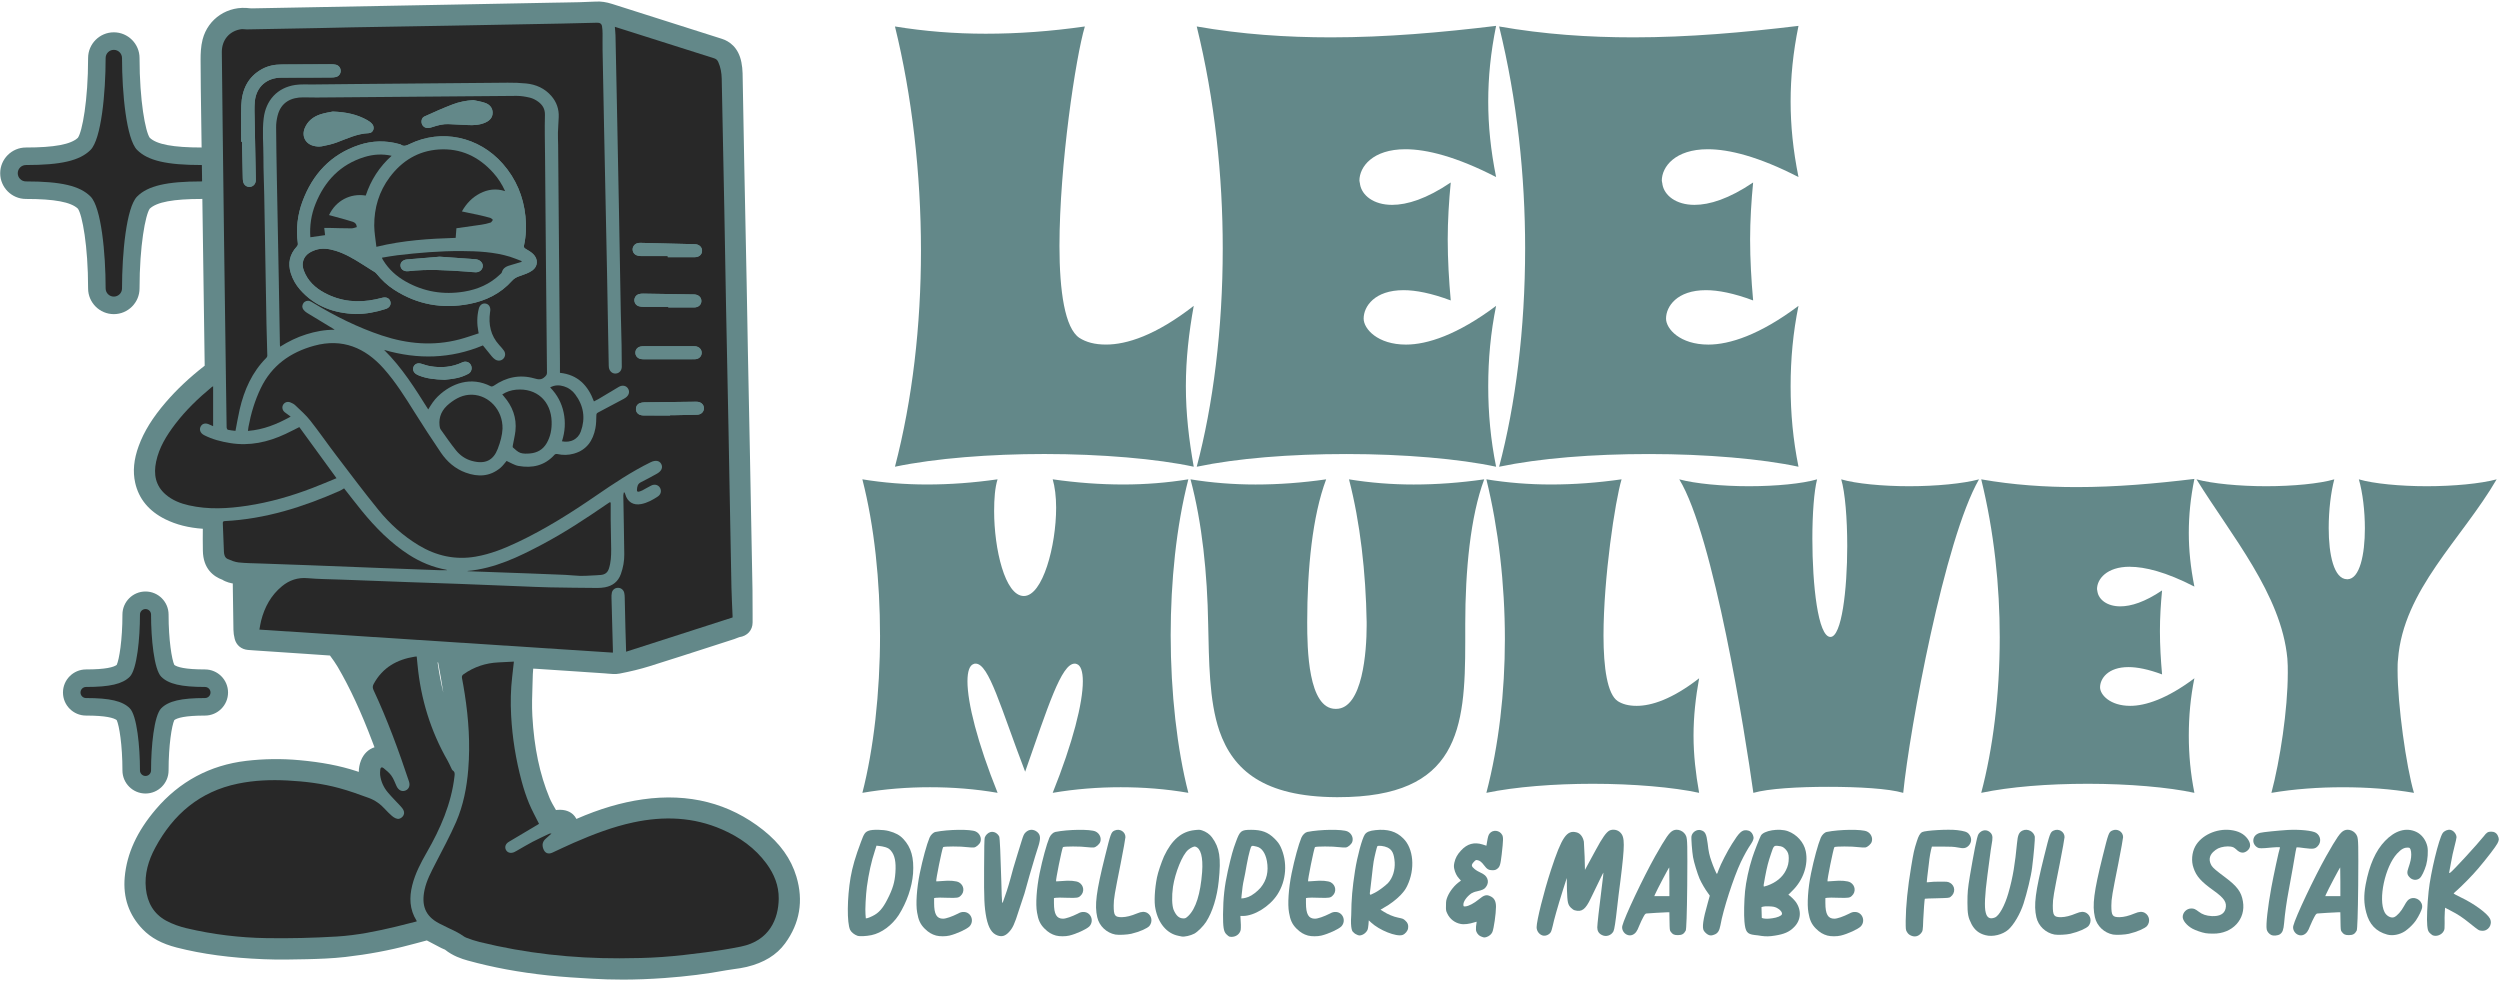 <svg width="1141" height="448" viewBox="0 0 1141 448" fill="none" xmlns="http://www.w3.org/2000/svg">
<path d="M401.64 289.91C401.64 265.34 399.08 240.18 393.58 218.76C403.21 220.33 413.04 221.12 423.06 221.12C433.67 221.12 444.29 220.33 455.29 218.76C454.11 222.49 453.72 227.6 453.72 233.3C453.72 250.4 458.63 272.02 467.28 272.02C475.93 272.02 482.02 249.02 482.02 231.73C482.02 226.62 481.43 222.1 480.45 218.76C491.46 220.33 502.07 221.12 512.68 221.12C522.7 221.12 532.73 220.33 542.36 218.76C536.86 240.18 534.3 265.34 534.3 289.91C534.3 316.25 537.25 342 542.36 361.85C532.14 360.08 521.72 359.29 511.5 359.29C501.28 359.29 490.86 360.08 480.45 361.85C489.69 338.85 494.21 320.77 494.21 310.94C494.21 306.42 493.23 303.67 491.46 303.08C491.07 302.88 490.67 302.88 490.48 302.88C484.39 302.88 478.29 322.53 467.88 352.21C456.68 322.92 451.37 302.88 445.28 302.88C444.89 302.88 444.69 302.88 444.3 303.08C442.53 303.67 441.55 306.42 441.55 310.94C441.55 320.77 446.07 338.85 455.31 361.85C445.09 360.08 434.67 359.29 424.45 359.29C414.23 359.29 403.81 360.08 393.59 361.85C398.7 342 401.65 316.25 401.65 289.91H401.64Z" fill="#638889"/>
<path d="M556.52 333.55C551.8 319.79 551.8 301.51 551.41 284.81C551.02 261.81 548.66 238.62 543.35 218.77C552.98 220.34 563.01 221.13 573.03 221.13C583.64 221.13 594.26 220.34 605.26 218.77C598.97 235.48 596.61 259.65 596.61 284.02C596.61 296.01 597 323.53 609.58 323.53H609.78C621.97 323.53 623.74 297 623.74 285.6V283.83C623.35 261.23 620.79 238.43 615.68 218.77C625.31 220.34 635.14 221.13 645.16 221.13C655.77 221.13 666.39 220.34 677.39 218.77C671.1 235.67 668.74 260.24 668.74 284.81V293.07C668.74 332.58 665.79 363.83 610.76 363.83H609.78C576.96 363.63 562.8 351.64 556.52 333.56V333.55Z" fill="#638889"/>
<path d="M686.83 291.68C686.83 266.52 683.88 241.17 678.38 218.76C688.01 220.33 697.84 221.12 707.86 221.12C718.47 221.12 729.09 220.33 740.09 218.76C737.14 228.59 731.84 263.77 731.84 290.11C731.84 304.85 733.61 316.84 738.33 319.99C740.49 321.37 743.24 322.15 746.98 322.15C753.66 322.15 763.1 319.2 775.48 309.57C773.91 318.22 772.93 326.87 772.93 335.71C772.93 344.55 773.91 353.01 775.48 361.85C763.69 359.29 745.41 357.72 726.93 357.72C709.44 357.72 691.55 359.1 678.38 361.85C684.08 340.03 686.83 315.86 686.83 291.68Z" fill="#638889"/>
<path d="M798.27 221.91C810.65 221.91 822.64 220.73 829.32 218.77C827.94 224.08 827.16 234.49 827.16 245.89C827.16 266.92 829.72 290.7 835.41 290.7C840.52 290.7 843.08 269.28 843.08 249.23C843.08 236.65 842.1 224.66 840.33 218.77C847.01 220.74 859.2 221.91 871.38 221.91C883.56 221.91 895.95 220.73 903.22 218.77C887.5 246.09 871.58 332.57 868.63 361.86C861.95 359.89 848.19 359.11 834.43 359.11C820.67 359.11 807.11 359.9 800.23 361.86C796.5 334.93 782.15 244.52 766.42 218.77C773.69 220.74 786.08 221.91 798.26 221.91H798.27Z" fill="#638889"/>
<path d="M972.021 258.66C961.411 258.66 957.08 264.36 957.08 268.88C957.08 269.27 957.281 269.67 957.281 270.06C957.871 273.6 961.6 276.74 967.7 276.74C972.61 276.74 978.901 274.77 986.771 269.47C986.181 275.56 985.791 281.85 985.791 287.95C985.791 294.63 986.181 301.12 986.771 307.8C980.481 305.44 975.37 304.46 971.44 304.46C962.01 304.46 958.47 309.77 958.47 313.7C958.47 317.04 962.99 322.15 972.23 322.15C979.11 322.15 988.941 319.01 1001.52 309.57C999.751 318.22 998.97 326.87 998.97 335.71C998.97 344.55 999.761 353.01 1001.52 361.85C989.731 359.29 971.45 357.72 952.97 357.72C934.49 357.72 917.39 359.1 904.23 361.85C909.54 341.8 912.681 317.23 912.681 290.9C912.681 267.51 910.13 242.75 904.23 218.77C918.77 221.33 933.32 222.31 947.86 222.31C965.75 222.31 983.631 220.74 1001.52 218.58C999.751 227.23 998.97 235.29 998.97 243.15C998.97 251.01 999.761 258.87 1001.52 267.72C988.551 261.04 978.921 258.68 972.041 258.68L972.021 258.66Z" fill="#638889"/>
<path d="M1044.15 307.41C1044.15 305.05 1044.15 302.69 1043.95 300.53C1041.2 271.24 1018.4 244.51 1002.48 218.77C1009.75 220.74 1022.14 221.91 1034.32 221.91C1046.5 221.91 1058.69 220.73 1065.37 218.77C1063.8 224.67 1062.82 232.92 1062.82 240.98C1062.82 253.17 1065.18 264.37 1071.27 264.37H1071.47C1076.97 264.17 1079.33 253.17 1079.33 241.18C1079.33 233.32 1078.35 224.87 1076.58 218.77C1083.26 220.74 1095.45 221.91 1107.63 221.91C1119.81 221.91 1132.2 220.73 1139.47 218.77C1123.55 246.09 1096.82 269.28 1094.46 300.93C1094.26 302.31 1094.26 304.07 1094.26 306.04C1094.26 321.57 1098.19 349.87 1101.73 361.86C1091.51 360.09 1080.31 359.3 1069.3 359.3C1058.29 359.3 1047.09 360.09 1036.67 361.86C1040.6 347.12 1044.14 323.73 1044.14 307.42L1044.15 307.41Z" fill="#638889"/>
<path d="M387.99 424.37C386.53 421.24 386.6 409.97 388.2 400.5C389.03 395.7 390.43 390.9 392.93 384.29C394.32 380.46 394.81 379.77 396.48 379.14C398.08 378.51 403.09 378.58 405.66 379.28C408.72 380.11 410.67 381.16 412.27 382.9C415.89 386.73 417.21 391.53 416.72 398.69C416.23 404.95 413.87 411.77 410.18 417.62C407.12 422.28 402.39 425.83 397.72 426.8C395.35 427.29 392.36 427.43 391.32 427.08C389.93 426.59 388.54 425.48 387.98 424.37H387.99ZM395.02 417.34L395.16 419.15L395.99 419.01C396.41 418.87 397.38 418.52 398.15 418.11C401.07 416.72 402.95 414.56 405.04 410.39C407.41 405.8 408.38 402.6 408.66 398.28C409.01 393.34 408.38 390.28 406.57 388.19C405.8 387.36 405.39 387.08 404.13 386.66C403.3 386.38 401.97 386.17 401.28 386.1L400.03 385.96L399.33 388.19C397.66 393.2 396.48 398.7 395.64 404.75C395.15 408.58 394.81 415.19 395.01 417.34H395.02Z" fill="#638889"/>
<path d="M427.3 427.01C425.28 426.45 423.75 425.55 422.01 423.81C420.06 421.86 419.16 419.91 418.6 416.5C417.9 412.67 418.39 405.51 419.78 398.62C421.1 392.15 422.98 385.33 424.23 382.34C424.79 381.02 425.97 379.91 426.94 379.7C432.78 378.52 443.01 378.38 445.31 379.49C447.12 380.32 448.09 382.41 447.47 384.22C447.12 385.26 445.66 386.59 444.55 386.79C444.13 386.86 442.74 386.79 441.56 386.65C438.64 386.23 430.71 386.23 430.43 386.65C429.94 387.48 427.02 401.89 427.3 402.24C427.37 402.24 428.55 402.24 430.01 402.1C433.35 401.75 436.55 402.03 437.73 402.73C440.03 404.05 440.37 407.11 438.43 408.85C437.52 409.75 436.9 409.89 432.38 409.75C429.94 409.61 427.65 409.68 427.16 409.75L426.33 409.89V412.12C426.33 417.27 427.51 419.29 430.44 419.29C431.76 419.29 434.55 418.32 437.19 416.99C438.3 416.36 438.93 416.22 439.83 416.22C443.17 416.22 444.84 420.33 442.47 422.83C441.22 424.08 436.56 426.24 433.35 427C431.61 427.42 428.83 427.42 427.3 427V427.01Z" fill="#638889"/>
<path d="M473.92 386.17C473.09 388.67 472.18 391.67 469.88 399.53C469.11 402.03 468.07 406.28 467.58 407.74C467.09 409.2 465.91 412.68 465 415.53C463.05 421.79 462.15 423.67 460.41 425.48C458.74 427.22 457.28 427.64 455.26 426.94C452.69 426.03 451.15 423.53 450.18 418.87C449.21 413.86 449.07 410.1 449.14 396.33C449.14 387.28 449.28 382.9 449.42 382.34C449.77 381.16 450.95 380.04 452 379.77C453.6 379.35 455.2 380.19 456.04 381.79C456.32 382.35 456.67 390 457.01 402.46C457.08 407.05 457.29 411.23 457.36 411.71C457.5 412.61 457.64 412.13 459.52 406.56C460.63 403.22 461.96 398.07 462.44 396.33C463.69 392.22 465.08 387.49 466.27 383.81C467.04 381.31 467.31 380.68 468.01 379.98C469.61 378.38 471.63 378.31 473.37 379.7C474.9 381.02 475.04 382.55 473.93 386.17H473.92Z" fill="#638889"/>
<path d="M481.99 427.01C479.97 426.45 478.44 425.55 476.7 423.81C474.75 421.86 473.85 419.91 473.29 416.5C472.59 412.67 473.08 405.51 474.47 398.62C475.79 392.15 477.67 385.33 478.92 382.34C479.48 381.02 480.66 379.91 481.63 379.7C487.47 378.52 497.7 378.38 500 379.49C501.81 380.32 502.78 382.41 502.16 384.22C501.81 385.26 500.35 386.59 499.24 386.79C498.82 386.86 497.43 386.79 496.25 386.65C493.33 386.23 485.4 386.23 485.12 386.65C484.63 387.48 481.71 401.89 481.99 402.24C482.06 402.24 483.24 402.24 484.7 402.1C488.04 401.75 491.24 402.03 492.42 402.73C494.72 404.05 495.06 407.11 493.12 408.85C492.21 409.75 491.59 409.89 487.07 409.75C484.63 409.61 482.34 409.68 481.85 409.75L481.02 409.89V412.12C481.02 417.27 482.2 419.29 485.13 419.29C486.45 419.29 489.24 418.32 491.88 416.99C492.99 416.36 493.62 416.22 494.52 416.22C497.86 416.22 499.53 420.33 497.16 422.83C495.91 424.08 491.25 426.24 488.04 427C486.3 427.42 483.52 427.42 481.99 427V427.01Z" fill="#638889"/>
<path d="M524.58 422.63C523.54 423.74 520.13 425.27 516.3 426.18C514.49 426.6 510.66 426.81 509.06 426.53C505.02 425.76 501.68 422.63 500.78 418.6C499.53 413.17 500.29 407.05 504.33 390.84C506.9 380.47 507.11 379.78 508.64 379.08C511.01 377.97 513.65 379.57 513.65 382.07C513.65 382.56 512.68 387.99 511.49 394.04C508.71 407.96 508.29 410.18 508.29 413.31C508.29 417.9 508.78 418.6 512.05 418.6C514.14 418.53 516.15 418.04 519.01 416.86C520.96 416.03 522.35 415.96 523.6 416.65C525.69 417.9 526.17 420.69 524.57 422.63H524.58Z" fill="#638889"/>
<path d="M556.23 402.1C555.47 409.48 553.38 416.22 550.46 420.75C549.14 422.77 546.63 425.27 545.1 426.11C543.43 427.01 540.581 427.64 539.391 427.43L537.72 427.08C532.57 426.04 528.67 421.44 527.35 414.83C526.65 411.77 527.001 405.71 528.051 400.43C528.541 398 530.001 393.75 531.251 390.83C534.801 383.32 539.181 379.49 545.241 378.86C547.191 378.65 547.681 378.65 548.651 379C550.391 379.56 552.131 380.74 553.171 382.2C556.651 386.93 557.34 391.52 556.23 402.1ZM545.521 386.38C544.821 386.24 543.43 386.94 542.32 387.84C539.61 390.07 536.34 398.28 535.36 404.68C534.73 409.06 534.871 413.31 535.641 415.26C536.821 417.97 538.141 419.16 540.161 419.16C541.001 419.16 541.27 419.02 542.32 418.05C545.8 414.71 547.891 407.96 548.651 398.01C549.141 391.12 548.021 387.09 545.521 386.39V386.38Z" fill="#638889"/>
<path d="M567.23 418.04H566.12L566.33 422.08C566.33 424.24 566.33 424.65 565.84 425.49C565 427.02 563.13 427.86 561.25 427.51C560.9 427.44 560.21 426.95 559.72 426.4C558.4 425.15 558.19 422.92 558.19 417.35C558.26 409.7 558.89 404.27 560.35 397.66C562.09 390.01 562.721 387.85 564.041 384.3C565.921 379.15 566.41 378.73 571.07 378.73C575.73 378.73 578.721 379.77 581.651 382.7C583.181 384.23 583.74 385 584.5 386.53C587.7 393.42 587.14 401.91 582.97 408.31C579.42 413.74 572.46 418.05 567.24 418.05L567.23 418.04ZM566.531 410.04L567.5 409.97C568.06 409.9 569.101 409.62 569.801 409.34C571.471 408.71 573.9 406.84 575.37 405.1C578.15 401.69 579.06 397.72 578.22 392.99C577.52 389.3 575.85 386.87 573.49 386.38C571.05 385.82 571.191 385.68 570.431 388.19C570.081 389.37 569.39 392.36 568.97 394.8C568.55 397.3 568 400.23 567.72 401.41C567.23 403.5 566.961 405.72 566.681 408.51L566.541 410.04H566.531Z" fill="#638889"/>
<path d="M597.011 427.01C594.991 426.45 593.461 425.55 591.721 423.81C589.771 421.86 588.871 419.91 588.311 416.5C587.611 412.67 588.101 405.51 589.491 398.62C590.811 392.15 592.691 385.33 593.941 382.34C594.501 381.02 595.681 379.91 596.651 379.7C602.491 378.52 612.721 378.38 615.021 379.49C616.831 380.32 617.801 382.41 617.181 384.22C616.831 385.26 615.371 386.59 614.261 386.79C613.841 386.86 612.451 386.79 611.271 386.65C608.351 386.23 600.421 386.23 600.141 386.65C599.651 387.48 596.731 401.89 597.011 402.24C597.081 402.24 598.261 402.24 599.721 402.1C603.061 401.75 606.261 402.03 607.441 402.73C609.741 404.05 610.081 407.11 608.141 408.85C607.241 409.75 606.611 409.89 602.091 409.75C599.651 409.61 597.361 409.68 596.871 409.75L596.041 409.89V412.12C596.041 417.27 597.221 419.29 600.151 419.29C601.471 419.29 604.251 418.32 606.901 416.99C608.011 416.36 608.641 416.22 609.541 416.22C612.881 416.22 614.551 420.33 612.181 422.83C610.931 424.08 606.271 426.24 603.061 427C601.321 427.42 598.541 427.42 597.011 427V427.01Z" fill="#638889"/>
<path d="M642.24 404.33C641.41 406 640.78 406.83 639.25 408.5C637.23 410.59 634.31 412.81 631.6 414.28L630.07 415.18L631.53 416.09C633.34 417.27 635.98 418.39 638.07 418.8C640.37 419.29 640.44 419.29 641.41 420.19C642.52 421.16 642.87 422.21 642.66 423.6C642.52 424.85 641.34 426.31 640.08 426.73C637.23 427.63 629.57 424.57 625.75 421.02L624.71 420.05L624.57 421.93C624.5 422.97 624.29 424.16 624.08 424.5C623.38 425.89 621.85 426.94 620.39 426.94C620.11 426.94 619.48 426.73 619 426.45C618.44 426.24 617.75 425.62 617.4 425.2C617.4 425.2 616.22 424.3 616.7 417.62C616.77 410.31 617.19 405.44 618.44 397.37C619.48 390.76 621.64 382.76 622.89 380.88C623.72 379.7 625.05 379.14 627.83 378.86C633.33 378.3 637.22 379.42 640.42 382.62C645.15 387.21 645.99 396.61 642.23 404.33H642.24ZM636.53 393.48C636.25 389.65 635.42 387.84 633.26 386.8C631.8 386.1 629.02 385.76 628.6 386.24C628.39 386.59 627.42 390.49 626.93 393.2C626.79 394.03 626.37 397.31 626.03 400.58C625.68 403.92 625.26 406.98 625.2 407.54C625.153 408.187 625.316 408.443 625.69 408.31C625.97 408.17 626.8 407.82 627.57 407.4C629.31 406.5 632.3 404.27 633.55 402.95C635.64 400.65 636.75 397.11 636.54 393.49L636.53 393.48Z" fill="#638889"/>
<path d="M685.58 381.02C686.14 382.13 686.14 383.25 685.37 390C684.81 394.73 684.53 395.71 683.21 396.61C682.65 397.03 682.17 397.17 681.12 397.17C679.45 397.17 678.62 396.68 677.29 394.87C676.25 393.48 675.34 392.71 674.3 392.57C673.67 392.43 673.47 392.5 672.7 393.34C671.38 394.73 671.45 395.36 672.98 396.61C673.61 397.17 674.93 397.93 675.76 398.28C677.57 399.18 678.26 399.74 678.82 401.06C679.31 402.24 679.1 403.63 678.19 404.82C677.49 405.79 676.73 406.21 673.94 406.84C673.04 406.98 671.99 407.47 671.51 407.75C669.35 409.28 667.75 411.58 667.89 413.04C667.96 413.74 668.03 413.74 668.86 413.67C670.25 413.6 672.83 412.21 674.84 410.54C677.27 408.52 678.39 408.17 680.13 409.01C682.01 409.84 682.77 411.31 682.77 413.88C682.77 416.87 681.8 423.83 681.1 425.43C680.68 426.4 679.57 427.31 678.46 427.66C677.42 427.94 677.35 427.94 676.23 427.52C675.19 427.17 674.42 426.48 673.93 425.43C673.58 424.73 673.58 424.25 673.65 422.93C673.79 421.96 673.86 421.05 673.93 420.84C674.07 420.63 673.86 420.63 672.82 420.98C670.73 421.68 668.16 422.02 666.63 421.68C663.99 421.19 661.69 419.45 660.51 416.88C659.95 415.77 659.88 415.28 659.95 413.26C659.95 411.24 660.02 410.83 660.65 409.22C661.76 406.58 663.99 403.86 666.22 402.33L666.78 401.91L665.95 401C664.84 399.82 664.07 398.22 663.72 396.55C663.51 395.51 663.51 394.95 663.79 393.63C664.28 391.54 665.11 390.01 666.78 388.2C669.63 385.07 672.83 384.23 676.66 385.42L678.4 385.98L678.68 384.31C679.1 381.81 679.31 381.11 679.86 380.41C681.32 378.53 684.45 378.88 685.57 381.04L685.58 381.02Z" fill="#638889"/>
<path d="M731.23 403.43C731.58 400.65 731.861 398.35 731.791 398.28C731.721 398.21 730.54 400.71 726.01 410.04C723.64 415.05 721.901 416.37 718.771 415.47C718.281 415.4 717.521 414.84 717.031 414.36C715.571 412.9 715.361 411.99 715.151 406.01L715.08 400.72L713.34 406.15C710.7 414.5 709.171 420.14 708.681 422.5C708.401 423.68 708.051 425 707.781 425.42C707.081 426.6 705.341 427.37 704.021 426.95C702.421 426.46 701.311 424.86 701.311 423.19C701.311 420.27 704.51 407.33 707.85 397.1C712.79 382 715.09 378.66 719.61 379.91C721.21 380.33 722.46 381.93 722.88 384.15C722.95 384.64 723.09 387.7 723.23 391.04L723.37 397.02L725.181 393.68C726.151 391.8 727.55 389.3 728.24 388.04C731.3 382.33 733.11 379.83 734.57 379.06C736.17 378.29 738.4 378.71 739.58 380.03C741.6 382.12 741.6 385.53 739.58 401.81C739.02 405.71 738.401 411.34 738.051 414.27C737.351 420.67 736.8 424.29 736.38 425.06C735.34 427.01 732.9 427.77 730.95 426.66C729.63 425.96 729 424.85 729 423.25C729 422.07 729.76 414.97 731.23 403.42V403.43Z" fill="#638889"/>
<path d="M749.04 420.47C748.21 422.42 747.44 424.02 747.44 424.16C747.44 424.23 747.09 424.79 746.74 425.34C745.63 426.8 744.03 427.29 742.5 426.59C741.04 425.96 740.06 424.16 740.41 422.62C741.38 418.58 750.08 400.29 755.44 390.75C760.38 382.05 761.84 379.96 763.58 379.06C765.67 378.02 768.66 379.27 769.56 381.63C770.12 383.16 770.19 385.46 770.05 404.17C769.91 417.25 769.677 424.117 769.35 424.77C768.51 426.3 767.61 426.79 765.8 426.79C764.13 426.79 763.43 426.51 762.53 425.26C762.04 424.63 762.04 424.22 761.97 420.46L761.9 416.36H760.93C759.61 416.36 752.3 416.85 751.4 416.92C750.77 417.06 750.63 417.27 749.03 420.47H749.04ZM755.02 408.99H761.91V402.45C761.91 398.83 761.84 395.91 761.84 395.91C761.63 395.91 756.2 406.21 755.37 408.16L755.02 408.99Z" fill="#638889"/>
<path d="M779.38 412.26L780.35 408.78L779.52 407.6C778.27 405.93 776.67 403.22 775.69 401.06C774.65 398.56 773.12 393.61 772.7 391.18C772.28 388.74 771.79 382.48 772 381.58C772.42 379.7 774.44 378.45 776.17 378.87C778.26 379.43 778.81 380.54 779.37 384.92C779.79 388.75 780.2 390.49 781.11 393.06C781.88 395.36 783.41 398.9 783.61 398.9C783.68 398.9 784.03 398.07 784.38 397.02C785.28 394.45 788.42 388.39 790.5 385.12C793.77 379.9 795.02 378.72 797.18 378.93C798.57 379.07 799.55 379.83 800.03 381.09C800.59 382.41 800.38 383.32 799.2 385.13C797.53 387.57 796.14 390.14 794.54 393.41C791.2 400.44 786.4 415.33 785.22 422.22C784.73 424.86 783.97 426.05 782.3 426.6C781.4 426.95 780.84 427.02 780.07 426.81C779.31 426.6 778.12 425.63 777.64 424.79C776.73 423.4 777.29 419.57 779.38 412.27V412.26Z" fill="#638889"/>
<path d="M796.43 406.84C796.85 402.53 798.17 396.26 799.77 391.39C800.6 388.75 803.11 382.41 803.67 381.37C804.92 379.07 811.88 377.89 815.99 379.35C820.03 380.81 823.3 384.43 824.13 388.46C825.45 394.65 822.95 401.82 817.94 406.62L816.2 408.36C817.1 408.92 818.77 410.52 819.54 411.56C822.32 415.39 822.04 419.98 818.77 423.18C816.68 425.34 814.18 426.38 810.07 427.01C807.57 427.43 805.96 427.43 803.88 427.15C803.12 427.01 801.72 426.8 800.75 426.73C797.34 426.31 796.58 425.27 796.16 420.61C795.88 417.55 796.02 411.08 796.44 406.83L796.43 406.84ZM803.94 414.01L804.01 416.51L804.08 418.95L804.78 419.16C805.89 419.37 807.01 419.37 808.95 419.09C811.11 418.81 813.06 417.98 813.26 417.28C813.54 416.45 812.5 415.12 810.96 414.36C809.92 413.87 809.29 413.73 807.48 413.66C806.16 413.59 804.97 413.66 804.63 413.8L803.93 414.01H803.94ZM805.12 404.62C805.19 404.62 805.89 404.41 806.58 404.2C810.55 402.81 813.54 400.37 815.07 397.24C816.04 395.36 816.39 393.76 816.39 391.6C816.39 389.86 815.97 388.68 814.93 387.63C813.96 386.59 813.26 386.24 811.73 386.1C809.64 385.82 809.5 385.96 808.32 389.58C807 393.48 806.51 395.36 805.61 400.09C804.84 403.99 804.78 404.61 805.12 404.61V404.62Z" fill="#638889"/>
<path d="M834.07 427.01C832.05 426.45 830.52 425.55 828.78 423.81C826.83 421.86 825.93 419.91 825.37 416.5C824.67 412.67 825.16 405.51 826.55 398.62C827.87 392.15 829.75 385.33 831 382.34C831.56 381.02 832.74 379.91 833.71 379.7C839.55 378.52 849.78 378.38 852.08 379.49C853.89 380.32 854.86 382.41 854.24 384.22C853.89 385.26 852.43 386.59 851.32 386.79C850.9 386.86 849.51 386.79 848.33 386.65C845.41 386.23 837.48 386.23 837.2 386.65C836.71 387.48 833.79 401.89 834.07 402.24C834.14 402.24 835.32 402.24 836.78 402.1C840.12 401.75 843.32 402.03 844.5 402.73C846.8 404.05 847.14 407.11 845.2 408.85C844.3 409.75 843.67 409.89 839.15 409.75C836.71 409.61 834.42 409.68 833.93 409.75L833.1 409.89V412.12C833.1 417.27 834.28 419.29 837.21 419.29C838.53 419.29 841.31 418.32 843.96 416.99C845.07 416.36 845.7 416.22 846.6 416.22C849.94 416.22 851.61 420.33 849.24 422.83C847.99 424.08 843.33 426.24 840.12 427C838.38 427.42 835.6 427.42 834.07 427V427.01Z" fill="#638889"/>
<path d="M880.55 392.36C879.65 399.87 879.3 402.66 879.37 402.66C879.37 402.73 880 402.66 880.69 402.59C881.39 402.45 883.47 402.38 885.42 402.38C888.62 402.38 888.97 402.38 889.87 402.87C892.45 404.19 892.58 407.6 890.22 409.34C889.66 409.83 889.18 409.83 884.1 409.97C881.11 410.04 878.6 410.11 878.53 410.18C878.32 410.32 877.97 415.82 877.76 419.92C877.62 424.65 877.55 425 876.72 425.97C875.4 427.5 873.66 427.78 871.92 426.87C871.22 426.52 870.74 426.04 870.32 425.34C869.76 424.37 869.76 424.16 869.76 420.26C869.83 413.44 870.66 405.09 872.26 395.56C873.37 388.88 873.58 387.91 874.83 384.01C875.6 381.51 876.29 380.32 877.27 379.77C878.73 379 889.17 378.38 893.27 378.87C896.54 379.29 897.72 379.64 898.56 380.61C900.02 382.28 899.95 384.44 898.49 385.97C897.31 387.15 896.19 387.36 893.62 386.8C891.81 386.45 890.28 386.38 886.52 386.38H881.72L881.3 387.98C881.09 388.88 880.74 390.83 880.53 392.36H880.55Z" fill="#638889"/>
<path d="M899.75 421.66C898.29 418.81 897.94 417.14 897.94 411.99C897.94 407.4 898.081 405.66 899.051 399.81C900.721 390.07 902.251 381.58 903.021 380.61C904.551 378.52 907.061 378.38 908.661 380.26C909.491 381.37 909.56 382.35 908.94 385.69C908.59 387.36 907.691 395.01 907.061 399.47C905.881 408.38 905.601 414.08 906.291 416.52C906.851 418.89 908.24 419.65 910.46 418.75C912.41 417.98 914.98 413.32 916.58 407.76C918.81 400.11 919.711 393.7 920.551 384.94C920.901 381.04 921.46 379.79 923.19 379.02C925.49 378.05 928.2 379.51 928.69 381.87C928.83 382.63 928.2 390.22 927.44 396.06C927.02 399.75 925.071 407.68 923.541 412.41C922.011 417.14 919.09 422.08 916.58 424.31C913.94 426.61 909.411 427.72 906.141 426.81C903.151 426.04 901.2 424.44 899.74 421.66H899.75Z" fill="#638889"/>
<path d="M953.19 422.63C952.15 423.74 948.74 425.27 944.91 426.18C943.1 426.6 939.27 426.81 937.67 426.53C933.63 425.76 930.29 422.63 929.39 418.6C928.14 413.17 928.9 407.05 932.94 390.84C935.51 380.47 935.72 379.78 937.25 379.08C939.62 377.97 942.26 379.57 942.26 382.07C942.26 382.56 941.29 387.99 940.1 394.04C937.32 407.96 936.9 410.18 936.9 413.31C936.9 417.9 937.39 418.6 940.66 418.6C942.75 418.53 944.76 418.04 947.62 416.86C949.57 416.03 950.96 415.96 952.21 416.65C954.3 417.9 954.78 420.69 953.18 422.63H953.19Z" fill="#638889"/>
<path d="M979.91 422.63C978.87 423.74 975.46 425.27 971.63 426.18C969.82 426.6 965.99 426.81 964.39 426.53C960.35 425.76 957.01 422.63 956.11 418.6C954.86 413.17 955.62 407.05 959.66 390.84C962.23 380.47 962.44 379.78 963.97 379.08C966.34 377.97 968.98 379.57 968.98 382.07C968.98 382.56 968.01 387.99 966.82 394.04C964.04 407.96 963.62 410.18 963.62 413.31C963.62 417.9 964.11 418.6 967.38 418.6C969.47 418.53 971.48 418.04 974.34 416.86C976.29 416.03 977.68 415.96 978.93 416.65C981.02 417.9 981.5 420.69 979.9 422.63H979.91Z" fill="#638889"/>
<path d="M996.191 418.46C996.191 416.44 998.001 414.63 1000.09 414.63C1001.34 414.63 1001.83 414.84 1003.5 416.09C1005.1 417.34 1006.91 417.97 1009.48 418.11C1013.03 418.25 1015.12 417.14 1015.74 414.77C1016.44 411.85 1015.18 409.97 1010.45 406.56C1004.67 402.46 1002.38 399.95 1001.13 396.12C1000.02 393.06 1000.36 389.16 1001.89 386.31C1004.6 381.3 1011.42 378.1 1017.89 378.8C1021.58 379.22 1024.08 380.54 1025.75 382.77C1027.35 384.93 1027.35 386.81 1025.75 388.2C1024.15 389.59 1022.41 389.45 1020.67 387.71C1019.63 386.8 1019.28 386.6 1018.17 386.39C1016.43 386.11 1013.93 386.46 1012.33 387.22C1011.7 387.5 1010.66 388.26 1010.03 388.89C1008.22 390.7 1008.01 392.86 1009.4 395.15C1010.1 396.19 1011.42 397.31 1015.52 400.37C1021.02 404.48 1022.96 407.05 1023.66 411.36C1025.12 419.5 1018.86 426.25 1010.02 426.11C1008.77 426.11 1007.24 426.04 1006.61 425.9C1004.87 425.62 1001.95 424.58 1000.56 423.81C997.981 422.35 996.181 420.12 996.181 418.45L996.191 418.46Z" fill="#638889"/>
<path d="M1057.77 386.24C1056.52 387.49 1055.68 387.56 1051.72 387.07C1049.91 386.79 1048.31 386.65 1048.17 386.72C1048.03 386.93 1047.54 389.29 1046.43 396.11L1044.55 406.48C1043.58 411.63 1042.88 416.57 1042.46 421.37C1042.18 424.43 1041.76 425.54 1040.58 426.38C1039.67 427.01 1037.66 427.21 1036.61 426.73C1035.64 426.31 1034.66 425.13 1034.52 424.16C1034.1 422.07 1035.01 414 1036.61 405.23C1037.51 400.22 1040.16 387.83 1040.58 386.86C1040.72 386.51 1039.12 386.58 1033.9 387.07C1032.58 387.21 1031.46 387.14 1030.98 387.07C1029.52 386.65 1028.41 385.19 1028.41 383.73C1028.41 381.92 1029.52 380.67 1031.47 380.11C1032.79 379.76 1039.75 379.07 1044.13 378.79C1049.63 378.51 1055.33 379.07 1057.07 380.11C1059.23 381.5 1059.57 384.42 1057.77 386.23V386.24Z" fill="#638889"/>
<path d="M1055.27 420.47C1054.43 422.42 1053.67 424.02 1053.67 424.16C1053.67 424.23 1053.32 424.79 1052.97 425.34C1051.86 426.8 1050.26 427.29 1048.73 426.59C1047.27 425.96 1046.29 424.16 1046.64 422.62C1047.61 418.58 1056.31 400.29 1061.67 390.75C1066.61 382.05 1068.07 379.96 1069.81 379.06C1071.9 378.02 1074.89 379.27 1075.79 381.63C1076.35 383.16 1076.42 385.46 1076.28 404.17C1076.14 417.25 1075.91 424.117 1075.58 424.77C1074.75 426.3 1073.84 426.79 1072.03 426.79C1070.36 426.79 1069.66 426.51 1068.76 425.26C1068.27 424.63 1068.27 424.22 1068.2 420.46L1068.13 416.36H1067.16C1065.84 416.36 1058.53 416.85 1057.63 416.92C1057 417.06 1056.86 417.27 1055.26 420.47H1055.27ZM1061.25 408.99H1068.14V402.45C1068.14 398.83 1068.07 395.91 1068.07 395.91C1067.86 395.91 1062.43 406.21 1061.6 408.16L1061.25 408.99Z" fill="#638889"/>
<path d="M1099.24 395.98C1100.14 393.34 1100.49 391.81 1100.49 390C1100.49 388.19 1100.07 386.87 1099.31 386.87C1097.36 386.73 1096.11 387.36 1094.02 389.58C1088.52 395.56 1085.32 410.45 1088.31 416.3C1089.22 418.11 1091.3 419.15 1092.69 418.6C1094.01 418.04 1095.96 415.89 1097.21 413.52C1098.46 411.22 1099.09 410.53 1100.13 410.11C1102.91 409.07 1105.97 411.5 1105.42 414.42C1105.21 415.46 1103.96 418.11 1102.64 420.06C1101.53 421.73 1099.37 423.82 1097.63 425C1095.19 426.6 1091.99 427.23 1089.49 426.53C1084.41 425.14 1081.35 421.87 1079.96 416.51C1078.85 412.4 1078.78 408.65 1079.68 403.71C1081.35 394.8 1084.27 388.19 1088.52 383.81C1093.11 379.01 1098.19 377.55 1102.71 379.64C1105.21 380.75 1107.23 383.4 1107.86 386.39C1108.28 388.41 1108 392.3 1107.3 394.81C1106.47 397.52 1105.28 400.03 1104.38 400.79C1102.99 401.97 1100.9 401.76 1099.65 400.3C1098.54 399.12 1098.47 398.14 1099.23 395.99L1099.24 395.98Z" fill="#638889"/>
<path d="M1115.8 416.44C1115.73 417.62 1115.66 419.78 1115.73 421.31C1115.73 423.61 1115.73 424.23 1115.31 424.93C1114.4 426.74 1111.83 427.64 1110.16 426.81C1109.74 426.53 1109.05 425.98 1108.7 425.56C1108.14 424.79 1108 424.38 1107.79 422.36C1107.51 419.72 1107.79 412.83 1108.42 406.84C1109.32 398.28 1113.08 382.84 1114.82 380.26C1115.52 379.22 1117.12 378.52 1118.3 378.73C1119.83 379.01 1121.15 380.68 1121.15 382.14C1121.15 382.56 1120.73 384.37 1120.25 386.24C1119.76 388.05 1119 391.39 1118.65 393.62L1117.81 398.14C1117.76 398.513 1117.93 398.56 1118.3 398.28C1119.55 397.45 1130.55 385.48 1133.61 381.65C1134.86 379.98 1135.49 379.56 1136.95 379.56C1138.41 379.56 1139.45 380.19 1140.01 381.44C1140.64 382.83 1140.64 383.39 1139.8 384.99C1139.1 386.38 1135 391.74 1131.1 396.33C1128.6 399.32 1123.93 404.05 1121.43 406.28C1120.52 407.05 1119.83 407.74 1119.83 407.81C1119.83 407.88 1121.22 408.64 1122.96 409.48C1129.01 412.33 1135.14 416.79 1136.39 419.22C1137.78 421.93 1135.62 425.13 1132.63 424.79C1131.38 424.72 1131.17 424.58 1127.2 421.38C1123.93 418.74 1121.84 417.34 1118.57 415.67L1115.93 414.28L1115.79 416.44H1115.8Z" fill="#638889"/>
<path d="M420.33 114.48C420.33 79.15 416.19 43.54 408.46 12.08C421.98 14.29 435.79 15.39 449.86 15.39C464.77 15.39 479.67 14.29 495.13 12.08C490.99 25.88 483.54 75.29 483.54 112.27C483.54 132.97 486.02 149.81 492.65 154.22C495.69 156.15 499.55 157.26 504.8 157.26C514.18 157.26 527.43 153.12 544.82 139.59C542.61 151.74 541.23 163.88 541.23 176.3C541.23 188.72 542.61 200.59 544.82 213.01C528.26 209.42 502.59 207.21 476.64 207.21C452.07 207.21 426.96 209.14 408.46 213.01C416.46 182.37 420.33 148.42 420.33 114.47V114.48Z" fill="#638889"/>
<path d="M641.42 68.11C626.51 68.11 620.439 76.11 620.439 82.46C620.439 83.01 620.719 83.56 620.719 84.12C621.549 89.09 626.789 93.5 635.349 93.5C642.249 93.5 651.08 90.74 662.12 83.29C661.29 91.85 660.74 100.68 660.74 109.24C660.74 118.62 661.29 127.73 662.12 137.12C653.29 133.81 646.109 132.43 640.589 132.43C627.339 132.43 622.37 139.88 622.37 145.4C622.37 150.09 628.719 157.27 641.689 157.27C651.349 157.27 665.149 152.85 682.819 139.6C680.339 151.75 679.229 163.89 679.229 176.31C679.229 188.73 680.329 200.6 682.819 213.02C666.259 209.43 640.59 207.22 614.64 207.22C588.69 207.22 564.679 209.15 546.189 213.02C553.639 184.87 558.06 150.36 558.06 113.38C558.06 80.53 554.469 45.76 546.189 12.08C566.609 15.67 587.039 17.05 607.469 17.05C632.589 17.05 657.709 14.84 682.819 11.81C680.339 23.96 679.229 35.27 679.229 46.31C679.229 57.35 680.329 68.39 682.819 80.81C664.599 71.43 651.08 68.11 641.42 68.11Z" fill="#638889"/>
<path d="M779.43 68.11C764.52 68.11 758.45 76.11 758.45 82.46C758.45 83.01 758.73 83.56 758.73 84.12C759.56 89.09 764.8 93.5 773.36 93.5C780.26 93.5 789.09 90.74 800.13 83.29C799.3 91.85 798.75 100.68 798.75 109.24C798.75 118.62 799.3 127.73 800.13 137.12C791.3 133.81 784.12 132.43 778.6 132.43C765.35 132.43 760.38 139.88 760.38 145.4C760.38 150.09 766.73 157.27 779.7 157.27C789.36 157.27 803.16 152.85 820.83 139.6C818.35 151.75 817.24 163.89 817.24 176.31C817.24 188.73 818.34 200.6 820.83 213.02C804.27 209.43 778.6 207.22 752.65 207.22C726.7 207.22 702.69 209.15 684.2 213.02C691.65 184.87 696.07 150.36 696.07 113.38C696.07 80.53 692.48 45.76 684.2 12.08C704.62 15.67 725.05 17.05 745.48 17.05C770.6 17.05 795.72 14.84 820.83 11.81C818.35 23.96 817.24 35.27 817.24 46.31C817.24 57.35 818.34 68.39 820.83 80.81C802.61 71.43 789.09 68.11 779.43 68.11Z" fill="#638889"/>
<path d="M92.06 75.32C76.01 75.32 67.47 73.32 62.58 68.43C57.69 63.54 55.69 42.54 55.69 26.49C55.69 24.43 54.02 22.75 51.95 22.75C49.88 22.75 48.21 24.42 48.21 26.49C48.21 42.54 46.21 63.54 41.32 68.43C36.43 73.32 27.88 75.32 11.84 75.32C9.78 75.32 8.1 76.99 8.1 79.06C8.1 81.13 9.77 82.8 11.84 82.8C27.89 82.8 36.43 84.8 41.32 89.69C46.21 94.58 48.21 115.58 48.21 131.63C48.21 133.69 49.88 135.37 51.95 135.37C54.02 135.37 55.69 133.7 55.69 131.63C55.69 115.58 57.69 94.58 62.58 89.69C67.47 84.8 76.02 82.8 92.06 82.8C94.12 82.8 95.8 81.13 95.8 79.06C95.8 76.99 94.13 75.32 92.06 75.32Z" fill="#282828"/>
<path d="M51.95 143.37C45.48 143.37 40.21 138.1 40.21 131.63C40.21 112.12 37.53 98.05 35.56 95.25C32.4 92.21 24.85 90.8 11.83 90.8C5.36 90.8 0.09 85.53 0.09 79.06C0.09 72.59 5.36 67.32 11.83 67.32C24.84 67.32 32.39 65.9 35.56 62.87C37.52 60.07 40.21 46 40.21 26.49C40.21 20.02 45.48 14.75 51.95 14.75C58.42 14.75 63.69 20.02 63.69 26.49C63.69 46 66.37 60.07 68.34 62.87C71.5 65.91 79.05 67.32 92.07 67.32C98.54 67.32 103.81 72.59 103.81 79.06C103.81 85.53 98.54 90.8 92.07 90.8C79.06 90.8 71.51 92.22 68.34 95.25C66.38 98.05 63.69 112.12 63.69 131.63C63.69 138.1 58.42 143.37 51.95 143.37ZM39.79 79.06C42.61 80.38 44.96 82.02 46.98 84.03C49 86.04 50.69 89.43 51.95 93.4C53.21 89.43 54.83 86.12 56.92 84.03C58.93 82.02 61.28 80.37 64.11 79.06C61.29 77.74 58.94 76.1 56.92 74.09C54.9 72.08 53.21 68.69 51.95 64.72C50.69 68.69 49.07 72 46.98 74.09C44.97 76.1 42.62 77.75 39.79 79.06Z" fill="#638889"/>
<path d="M92.06 75.32C76.01 75.32 67.47 73.32 62.58 68.43C57.69 63.54 55.69 42.54 55.69 26.49C55.69 24.43 54.02 22.75 51.95 22.75C49.88 22.75 48.21 24.42 48.21 26.49C48.21 42.54 46.21 63.54 41.32 68.43C36.43 73.32 27.88 75.32 11.84 75.32C9.78 75.32 8.1 76.99 8.1 79.06C8.1 81.13 9.77 82.8 11.84 82.8C27.89 82.8 36.43 84.8 41.32 89.69C46.21 94.58 48.21 115.58 48.21 131.63C48.21 133.69 49.88 135.37 51.95 135.37C54.02 135.37 55.69 133.7 55.69 131.63C55.69 115.58 57.69 94.58 62.58 89.69C67.47 84.8 76.02 82.8 92.06 82.8C94.12 82.8 95.8 81.13 95.8 79.06C95.8 76.99 94.13 75.32 92.06 75.32Z" fill="#282828"/>
<path d="M93.55 313.53C82.69 313.53 76.92 312.18 73.6 308.87C70.29 305.56 68.94 291.35 68.94 280.5C68.94 279.1 67.81 277.97 66.41 277.97C65.01 277.97 63.88 279.1 63.88 280.5C63.88 291.36 62.53 305.56 59.22 308.87C55.91 312.18 50.13 313.53 39.27 313.53C37.87 313.53 36.74 314.66 36.74 316.06C36.74 317.46 37.87 318.59 39.27 318.59C50.13 318.59 55.9 319.94 59.22 323.25C62.53 326.56 63.88 340.77 63.88 351.62C63.88 353.02 65.01 354.15 66.41 354.15C67.81 354.15 68.94 353.02 68.94 351.62C68.94 340.76 70.29 326.56 73.6 323.25C76.91 319.94 82.69 318.59 93.55 318.59C94.95 318.59 96.08 317.46 96.08 316.06C96.08 314.66 94.95 313.53 93.55 313.53Z" fill="#282828"/>
<path d="M66.41 362.16C60.6 362.16 55.88 357.44 55.88 351.63C55.88 340.02 54.41 331.1 53.27 328.66C51.94 327.66 48.39 326.59 39.27 326.59C33.46 326.59 28.74 321.87 28.74 316.06C28.74 310.25 33.46 305.53 39.27 305.53C48.39 305.53 51.94 304.46 53.27 303.46C54.41 301.02 55.88 292.1 55.88 280.49C55.88 274.68 60.6 269.96 66.41 269.96C72.22 269.96 76.94 274.68 76.94 280.49C76.94 292.1 78.41 301.02 79.55 303.46C80.88 304.46 84.43 305.53 93.55 305.53C99.36 305.53 104.08 310.25 104.08 316.06C104.08 321.87 99.36 326.59 93.55 326.59C84.43 326.59 80.88 327.66 79.55 328.66C78.41 331.1 76.94 340.02 76.94 351.63C76.94 357.44 72.22 362.16 66.41 362.16ZM63.13 316.06C63.74 316.53 64.32 317.04 64.88 317.59C65.43 318.14 65.94 318.79 66.41 319.51C66.88 318.79 67.39 318.14 67.94 317.59C68.49 317.04 69.08 316.53 69.69 316.06C69.08 315.59 68.5 315.08 67.94 314.53C67.39 313.98 66.88 313.33 66.41 312.61C65.94 313.33 65.43 313.98 64.88 314.53C64.33 315.08 63.74 315.59 63.13 316.06Z" fill="#638889"/>
<path d="M93.55 313.53C82.69 313.53 76.92 312.18 73.6 308.87C70.29 305.56 68.94 291.35 68.94 280.5C68.94 279.1 67.81 277.97 66.41 277.97C65.01 277.97 63.88 279.1 63.88 280.5C63.88 291.36 62.53 305.56 59.22 308.87C55.91 312.18 50.13 313.53 39.27 313.53C37.87 313.53 36.74 314.66 36.74 316.06C36.74 317.46 37.87 318.59 39.27 318.59C50.13 318.59 55.9 319.94 59.22 323.25C62.53 326.56 63.88 340.77 63.88 351.62C63.88 353.02 65.01 354.15 66.41 354.15C67.81 354.15 68.94 353.02 68.94 351.62C68.94 340.76 70.29 326.56 73.6 323.25C76.91 319.94 82.69 318.59 93.55 318.59C94.95 318.59 96.08 317.46 96.08 316.06C96.08 314.66 94.95 313.53 93.55 313.53Z" fill="#282828"/>
<path d="M360.02 401.13C357.61 393.07 352.52 386.78 346.03 381.64C330.66 369.45 313.07 365.71 293.92 368.43C282.57 370.04 271.83 373.69 261.46 378.5C261.15 378.64 260.82 378.75 260.46 378.89C260.68 374.85 258.64 372.9 254.66 373.26C253.99 373.32 253.33 373.53 252.66 373.53C252.28 373.53 251.7 373.38 251.54 373.1C250.13 370.61 248.56 368.18 247.47 365.55C242.34 353.22 240.1 340.22 239.37 326.98C239.01 320.56 239.42 314.1 239.57 307.66C239.62 305.58 239.93 303.5 240.13 301.33C242.17 301.45 244.07 301.54 245.97 301.66C251.72 302.03 257.48 302.41 263.23 302.8C267.52 303.09 271.8 303.4 276.09 303.67C278.11 303.8 280.21 304.21 282.14 303.84C286.58 302.99 291.01 301.94 295.32 300.6C308.26 296.56 321.14 292.35 334.05 288.2C335.02 287.89 335.95 287.35 336.94 287.21C338.74 286.95 339.88 285.88 339.87 284.08C339.87 279.19 339.91 274.29 339.82 269.4C339.45 248.38 339.04 227.36 338.63 206.35C338.33 190.98 338.01 175.62 337.71 160.25C337.51 149.86 337.35 139.47 337.15 129.08C336.79 110.93 336.4 92.78 336.05 74.63C335.78 60.94 335.57 47.24 335.3 33.55C335.27 32.08 335.11 30.6 334.83 29.17C334.09 25.37 332.21 22.42 328.32 21.19C311.65 15.88 294.98 10.61 278.31 5.29C276.3 4.65 274.34 4.26 272.16 4.37C265.72 4.71 259.27 4.75 252.82 4.88C231.92 5.28 211.03 5.67 190.13 6.07C165.09 6.54 140.06 7.01 115.02 7.48C114.54 7.48 114.06 7.48 113.59 7.41C105.53 6.32 98.05 11.09 95.99 18.96C95.31 21.57 95.17 24.39 95.18 27.11C95.22 37.94 95.39 48.77 95.54 59.6C95.83 80.58 96.14 101.56 96.43 122.54C96.64 137.55 96.83 152.56 97.06 167.57C97.07 168.44 96.76 168.94 96.11 169.45C89.7 174.4 83.72 179.83 78.43 185.98C73.54 191.65 69.3 197.74 66.71 204.83C64.96 209.61 64.1 214.52 65.24 219.59C66.75 226.31 71.03 230.78 77.03 233.76C82.58 236.51 88.54 237.61 94.68 237.84C95.8 237.88 96.27 238.1 96.24 239.38C96.14 243.36 96.16 247.34 96.22 251.32C96.29 256.11 98.24 259.68 103 261.32C103.37 261.45 103.66 261.76 104.03 261.91C104.79 262.2 105.56 262.55 106.36 262.67C107.48 262.85 108.63 262.84 109.84 262.92C109.84 263.5 109.84 263.93 109.84 264.37C109.94 272.05 110.03 279.74 110.16 287.42C110.18 288.52 110.35 289.64 110.62 290.71C110.98 292.13 111.99 292.92 113.46 293.05C114.81 293.17 116.16 293.24 117.51 293.34C124.26 293.8 131 294.25 137.75 294.71C142.39 295.02 147.04 295.31 151.68 295.66C152.15 295.7 152.76 296.02 153.03 296.4C154.5 298.43 156.01 300.45 157.27 302.61C163.72 313.67 168.83 325.36 173.36 337.32C174.24 339.65 175.12 341.98 176.04 344.42C175.66 344.4 175.42 344.41 175.2 344.38C171.94 343.89 169.34 345.39 168.13 348.51C167.37 350.45 167.24 352.46 167.53 354.5C167.69 355.59 167.92 356.66 168.13 357.85C165.81 357.01 163.64 356.14 161.43 355.42C153.26 352.75 144.84 351.4 136.3 350.62C128.46 349.9 120.64 349.99 112.83 350.92C97.09 352.78 84.09 359.8 73.84 371.84C66.72 380.21 61.54 389.55 60.55 400.74C59.84 408.73 62.11 415.78 67.72 421.61C71.52 425.55 76.38 427.65 81.56 428.98C94.29 432.25 107.29 433.67 120.38 434.19C126.94 434.45 133.52 434.35 140.08 434.19C145.8 434.04 151.55 433.84 157.23 433.19C166.95 432.08 176.58 430.35 186.04 427.81C188.76 427.08 191.51 426.44 194.22 425.63C194.88 425.43 195.32 425.38 195.95 425.72C198.31 427.03 200.72 428.25 203.12 429.5C203.86 429.88 204.73 430.1 205.36 430.61C208.05 432.79 211.2 434.03 214.46 434.93C226.29 438.2 238.35 440.31 250.53 441.61C257.21 442.32 263.92 442.72 270.63 443.12C281.45 443.76 292.28 443.57 303.08 442.79C312.4 442.12 321.68 441.02 330.88 439.3C333.91 438.74 337.01 438.52 340 437.79C346.08 436.31 351.58 433.68 355.4 428.46C361.47 420.16 362.96 410.98 360.02 401.17V401.13ZM195.52 298.42C197.96 298.58 200.18 298.68 202.38 298.91C202.7 298.94 203.14 299.55 203.21 299.95C204.12 304.95 205.07 309.96 205.82 314.99C206.55 319.86 207.18 324.76 207.64 329.66C207.99 333.45 208.01 337.27 207.98 341.1C200.62 327.88 197.35 313.5 195.51 298.42H195.52Z" fill="#638889"/>
<path d="M283.94 447.09C279.35 447.09 274.86 446.96 270.42 446.7C264.15 446.33 257.05 445.92 250.15 445.18C236.93 443.77 224.94 441.55 213.49 438.39C210.72 437.63 206.63 436.28 203.07 433.4C203.05 433.4 202.77 433.28 202.57 433.2C202.19 433.04 201.8 432.88 201.44 432.69L200.22 432.06C198.44 431.14 196.61 430.19 194.8 429.21C193.13 429.69 191.46 430.12 189.83 430.54C188.88 430.78 187.93 431.03 186.98 431.28C177.78 433.75 167.9 435.59 157.64 436.76C151.61 437.45 145.46 437.65 140.17 437.78C133.81 437.94 127 438.06 120.23 437.78C105.23 437.18 92.28 435.44 80.65 432.46C73.85 430.71 68.91 428.06 65.1 424.09C58.85 417.61 56.1 409.63 56.92 400.37C57.87 389.62 62.5 379.5 71.06 369.43C81.91 356.67 95.82 349.21 112.4 347.25C120.38 346.31 128.53 346.2 136.63 346.94C146.79 347.87 155.03 349.44 162.56 351.9C162.96 352.03 163.36 352.16 163.75 352.3C163.77 350.48 164.1 348.74 164.74 347.12C165.94 344.05 168.15 341.94 170.92 341.06C170.6 340.22 170.29 339.38 169.97 338.55C164.8 324.89 159.77 314.04 154.14 304.39C153.15 302.68 151.96 301.05 150.7 299.32L150.6 299.18C147.51 298.95 144.41 298.75 141.31 298.54L116.18 296.85C115.17 296.79 114.16 296.72 113.15 296.63C110.1 296.35 107.84 294.46 107.11 291.55C106.75 290.13 106.56 288.74 106.54 287.43C106.43 281.49 106.36 275.56 106.28 269.62L106.24 266.28C106.1 266.26 105.95 266.24 105.81 266.22C104.75 266.05 103.83 265.69 103.09 265.4L102.73 265.26C102.2 265.05 101.8 264.79 101.55 264.62C97.46 263.13 92.71 259.62 92.59 251.33C92.53 247.53 92.53 244.29 92.57 241.33C86.04 240.88 80.42 239.45 75.43 236.98C67.97 233.28 63.35 227.69 61.7 220.35C60.54 215.17 61.06 209.68 63.3 203.55C65.72 196.92 69.66 190.57 75.68 183.57C80.69 177.75 86.5 172.29 93.42 166.9C93.27 157.12 93.14 147.35 93.01 137.57L92.39 93.6C92.23 82.27 92.07 70.95 91.91 59.62L91.83 54.11C91.7 45.26 91.57 36.1 91.55 27.09C91.55 24.55 91.64 21.21 92.47 18.01C94.97 8.4 104.05 2.42 114.08 3.78C114.32 3.81 114.61 3.83 114.95 3.82C139.98 3.35 165.02 2.88 190.05 2.41L206.64 2.1C222 1.81 237.37 1.52 252.73 1.22C254.15 1.19 255.57 1.17 257 1.15C261.91 1.07 267 0.99 271.95 0.72C274.35 0.59 276.66 0.93 279.4 1.8C288.38 4.66 297.36 7.52 306.35 10.37C314.04 12.81 321.72 15.25 329.41 17.7C332.75 18.76 337.03 21.5 338.38 28.45C338.7 30.1 338.88 31.79 338.92 33.46C339.06 40.6 339.19 47.74 339.31 54.88C339.42 61.43 339.54 67.99 339.67 74.54C339.86 84.29 340.06 94.04 340.26 103.79C340.43 112.19 340.61 120.59 340.77 128.99C340.88 134.45 340.97 139.91 341.07 145.36C341.16 150.29 341.24 155.22 341.33 160.16C341.49 168.16 341.65 176.16 341.81 184.16C341.96 191.52 342.11 198.89 342.25 206.25L342.29 208.28C342.69 228.62 343.08 248.96 343.44 269.31C343.5 272.93 343.5 276.59 343.49 280.13V284.06C343.49 287.63 341.11 290.27 337.43 290.8C337.26 290.82 336.81 291.01 336.48 291.15C336.04 291.33 335.6 291.51 335.15 291.66C331.8 292.74 328.46 293.82 325.12 294.9C315.72 297.94 305.99 301.08 296.39 304.08C292.27 305.36 287.83 306.46 282.81 307.42C280.87 307.79 279 307.6 277.34 307.44C276.84 307.39 276.34 307.34 275.84 307.31C273.19 307.14 270.54 306.96 267.89 306.78C266.25 306.67 264.61 306.55 262.97 306.44C257.22 306.06 251.47 305.68 245.72 305.3C244.94 305.25 244.16 305.2 243.36 305.16C243.27 306.05 243.2 306.91 243.18 307.74C243.14 309.39 243.09 311.05 243.03 312.7C242.87 317.35 242.71 322.15 242.97 326.78C243.77 341.18 246.33 353.41 250.8 364.15C251.54 365.92 252.55 367.65 253.62 369.48L253.75 369.71C253.93 369.68 254.12 369.66 254.3 369.64C258.13 369.29 260.4 370.62 261.63 371.8C262.12 372.27 262.64 372.92 263.08 373.76C273.65 369.14 283.59 366.21 293.38 364.82C314.36 361.85 332.83 366.55 348.27 378.79C356.06 384.97 361.04 391.94 363.48 400.09C366.78 411.11 365.04 421.37 358.31 430.57C354.44 435.86 348.72 439.37 340.83 441.29C338.87 441.77 336.93 442.03 335.05 442.29C333.82 442.46 332.66 442.62 331.51 442.83C322.63 444.48 313.4 445.64 303.31 446.37C296.58 446.85 290.15 447.1 283.91 447.1L283.94 447.09ZM195.08 421.79C195.87 421.79 196.75 421.97 197.7 422.49C199.62 423.55 201.62 424.59 203.56 425.59L204.79 426.22C204.96 426.31 205.15 426.38 205.33 426.46C205.96 426.72 206.82 427.07 207.64 427.73C209.57 429.29 211.97 430.41 215.42 431.37C226.48 434.42 238.09 436.57 250.91 437.94C257.64 438.66 264.65 439.07 270.84 439.43C281 440.03 291.46 439.92 302.82 439.1C312.64 438.39 321.6 437.27 330.21 435.67C331.52 435.43 332.82 435.25 334.08 435.07C335.86 434.82 337.54 434.59 339.13 434.2C345.37 432.68 349.6 430.16 352.45 426.26C357.84 418.89 359.17 411.01 356.52 402.17C354.52 395.49 350.35 389.71 343.76 384.48C329.76 373.37 313.62 369.3 294.42 372.02C284.37 373.44 274.08 376.64 262.98 381.79C262.69 381.93 262.38 382.04 262.05 382.17L256.51 384.32L256.82 378.69C256.88 377.55 256.66 377.1 256.6 377.04C256.54 376.98 256.08 376.79 254.99 376.89C254.82 376.91 254.65 376.94 254.48 376.97C253.99 377.06 253.39 377.17 252.68 377.18H252.63C251.26 377.18 249.32 376.59 248.37 374.92C248.03 374.33 247.7 373.75 247.36 373.17C246.21 371.21 245.03 369.19 244.1 366.96C239.31 355.44 236.57 342.43 235.73 327.19C235.46 322.25 235.62 317.28 235.78 312.47C235.83 310.84 235.89 309.21 235.93 307.58C235.97 305.99 236.14 304.45 236.3 302.96C236.37 302.31 236.44 301.66 236.51 301L236.84 297.51L242.22 297.81C243.58 297.88 244.9 297.96 246.21 298.04C251.97 298.41 257.72 298.79 263.48 299.18C265.13 299.29 266.77 299.41 268.42 299.52C271.05 299.7 273.68 299.89 276.32 300.05C276.91 300.09 277.5 300.14 278.09 300.2C279.36 300.33 280.56 300.45 281.46 300.27C286.21 299.36 290.39 298.33 294.24 297.13C303.81 294.15 313.51 291.01 322.9 287.97C326.24 286.89 329.59 285.81 332.93 284.73C333.19 284.65 333.45 284.54 333.7 284.43C334.38 284.15 335.23 283.8 336.22 283.63V280.13C336.23 276.62 336.24 273 336.17 269.45C335.81 249.11 335.41 228.77 335.02 208.44L334.98 206.41C334.84 199.05 334.69 191.69 334.54 184.33C334.38 176.33 334.22 168.32 334.06 160.32C333.96 155.38 333.88 150.45 333.79 145.51C333.7 140.06 333.6 134.61 333.5 129.15C333.33 120.75 333.16 112.36 332.99 103.96C332.79 94.21 332.59 84.45 332.4 74.7C332.27 68.14 332.16 61.58 332.04 55.03C331.91 47.89 331.79 40.76 331.65 33.62C331.62 32.37 331.49 31.1 331.25 29.86C330.53 26.17 328.8 25.15 327.21 24.65C319.53 22.2 311.84 19.76 304.16 17.32C295.17 14.47 286.19 11.61 277.2 8.75C275.3 8.15 273.85 7.92 272.34 8C267.25 8.27 262.1 8.35 257.13 8.44C255.71 8.46 254.3 8.49 252.88 8.51C237.51 8.81 222.15 9.1 206.78 9.39L190.19 9.7C165.15 10.17 140.12 10.64 115.08 11.11C114.37 11.12 113.72 11.09 113.1 11C106.79 10.15 101.07 13.87 99.51 19.86C98.89 22.25 98.81 24.97 98.82 27.08C98.85 36.05 98.98 45.19 99.1 54.02L99.18 59.53C99.34 70.85 99.5 82.18 99.66 93.5L100.28 137.48C100.42 147.48 100.55 157.49 100.7 167.49C100.73 169.45 99.93 171.07 98.34 172.3C91.6 177.5 86 182.74 81.19 188.32C75.75 194.63 72.24 200.27 70.13 206.05C68.36 210.89 67.94 214.93 68.79 218.76C69.95 223.92 73.17 227.75 78.65 230.46C83.2 232.71 88.49 233.93 94.82 234.16C99.63 234.34 99.91 238.23 99.88 239.42C99.8 242.86 99.79 246.61 99.86 251.22C99.91 254.83 101.21 256.81 104.19 257.84C104.82 258.06 105.29 258.37 105.57 258.56L105.77 258.64C106.21 258.82 106.67 259 106.93 259.04C107.51 259.13 108.16 259.16 108.92 259.19C109.3 259.21 109.68 259.22 110.07 259.25L113.48 259.47V263.42C113.48 263.73 113.48 264.01 113.48 264.28L113.55 269.54C113.62 275.46 113.7 281.39 113.81 287.31C113.82 287.96 113.91 288.66 114.07 289.4C114.96 289.48 115.8 289.53 116.64 289.58L141.78 291.27C145.18 291.49 148.57 291.72 151.96 291.98C153.51 292.1 155.09 292.98 155.98 294.22L156.58 295.05C157.88 296.85 159.23 298.7 160.41 300.72C166.25 310.73 171.45 321.93 176.76 335.97C177.37 337.59 177.98 339.21 178.61 340.87L181.4 348.27L175.59 347.99C175.22 347.98 174.94 347.96 174.66 347.92C173.08 347.68 172.11 348.25 171.52 349.78C171.04 351.01 170.91 352.37 171.14 353.93C171.24 354.62 171.37 355.31 171.51 356.04L172.85 363.39L166.89 361.22C166.14 360.95 165.4 360.67 164.68 360.4C163.17 359.83 161.74 359.3 160.31 358.83C153.31 356.55 145.58 355.08 135.98 354.2C128.38 353.51 120.74 353.6 113.27 354.49C98.58 356.23 86.24 362.85 76.62 374.16C68.96 383.16 65.01 391.7 64.18 401.03C63.54 408.19 65.56 414.09 70.35 419.05C73.19 422 77.04 424.02 82.48 425.42C93.6 428.28 106.05 429.95 120.54 430.52C127.09 430.78 133.77 430.67 140 430.51C145.13 430.38 151.09 430.18 156.83 429.53C166.74 428.4 176.26 426.63 185.11 424.25C186.09 423.99 187.06 423.74 188.04 423.49C189.82 423.03 191.51 422.6 193.19 422.1C193.74 421.94 194.38 421.79 195.09 421.79H195.08ZM105.36 258.47L105.4 258.49C105.4 258.49 105.37 258.48 105.36 258.47ZM211.53 354.92L204.82 342.86C198.15 330.88 194.17 317.31 191.92 298.86L191.39 294.51L197.52 294.9C199.33 295.01 201.03 295.11 202.77 295.29C204.96 295.52 206.49 297.53 206.81 299.3L207.2 301.42C207.98 305.67 208.79 310.07 209.44 314.45C210.25 319.88 210.86 324.75 211.29 329.32C211.67 333.4 211.67 337.56 211.65 341.13L211.55 354.94L211.53 354.92ZM199.71 302.32C200.42 307.26 201.28 311.82 202.31 316.06C202.28 315.88 202.26 315.7 202.23 315.51C201.59 311.25 200.8 306.91 200.03 302.72L199.96 302.34C199.88 302.34 199.8 302.33 199.71 302.32Z" fill="#638889"/>
<path d="M168.13 357.8C167.91 356.61 167.68 355.53 167.53 354.45C167.24 352.41 167.37 350.4 168.13 348.46C169.35 345.35 171.95 343.84 175.2 344.33C175.43 344.36 175.66 344.36 176.04 344.37C175.12 341.93 174.25 339.6 173.36 337.27C168.83 325.31 163.72 313.62 157.27 302.56C156.01 300.4 154.5 298.38 153.03 296.35C152.75 295.97 152.15 295.65 151.68 295.61C147.04 295.25 142.4 294.97 137.75 294.66C131 294.21 124.26 293.75 117.51 293.29C116.16 293.2 114.81 293.13 113.46 293C112 292.87 110.98 292.08 110.62 290.66C110.35 289.59 110.18 288.47 110.16 287.37C110.02 279.69 109.94 272 109.84 264.32C109.84 263.89 109.84 263.45 109.84 262.87C108.63 262.79 107.48 262.8 106.36 262.62C105.56 262.49 104.79 262.15 104.03 261.86C103.67 261.72 103.37 261.4 103 261.27C98.23 259.63 96.29 256.06 96.22 251.27C96.16 247.29 96.15 243.31 96.24 239.33C96.27 238.05 95.8 237.83 94.68 237.79C88.54 237.56 82.58 236.46 77.03 233.71C71.03 230.74 66.75 226.26 65.24 219.54C64.1 214.47 64.96 209.57 66.71 204.78C69.3 197.68 73.55 191.6 78.43 185.93C83.72 179.78 89.7 174.35 96.11 169.4C96.76 168.9 97.07 168.39 97.06 167.52C96.83 152.51 96.64 137.5 96.43 122.49C96.14 101.51 95.83 80.53 95.54 59.55C95.39 48.72 95.21 37.89 95.18 27.06C95.18 24.34 95.31 21.52 95.99 18.91C98.04 11.04 105.52 6.27 113.59 7.36C114.06 7.42 114.54 7.44 115.02 7.43C140.06 6.96 165.09 6.49 190.13 6.02C211.03 5.63 231.92 5.24 252.82 4.83C259.27 4.71 265.72 4.66 272.16 4.32C274.35 4.2 276.3 4.59 278.31 5.24C294.97 10.55 311.65 15.83 328.32 21.14C332.2 22.38 334.08 25.33 334.83 29.12C335.11 30.56 335.27 32.04 335.3 33.5C335.57 47.19 335.78 60.89 336.05 74.58C336.4 92.73 336.8 110.88 337.15 129.03C337.35 139.42 337.51 149.81 337.71 160.2C338.01 175.57 338.33 190.93 338.63 206.3C339.04 227.32 339.45 248.34 339.82 269.35C339.91 274.24 339.86 279.14 339.87 284.03C339.87 285.83 338.73 286.91 336.94 287.16C335.95 287.3 335.02 287.84 334.05 288.15C321.15 292.3 308.26 296.52 295.32 300.55C291.01 301.9 286.58 302.94 282.14 303.79C280.2 304.16 278.11 303.75 276.09 303.62C271.8 303.35 267.52 303.03 263.23 302.75C257.48 302.37 251.72 301.99 245.97 301.61C244.07 301.49 242.17 301.39 240.13 301.28C239.93 303.44 239.61 305.52 239.57 307.61C239.42 314.05 239.01 320.52 239.37 326.93C240.1 340.17 242.34 353.17 247.47 365.5C248.56 368.13 250.13 370.56 251.54 373.05C251.7 373.33 252.28 373.48 252.66 373.48C253.33 373.48 253.99 373.27 254.66 373.21C258.64 372.85 260.68 374.8 260.46 378.84C260.82 378.7 261.15 378.59 261.46 378.45C271.83 373.64 282.57 369.99 293.92 368.38C313.07 365.67 330.66 369.4 346.03 381.59C352.52 386.73 357.6 393.03 360.02 401.08C362.96 410.88 361.47 420.06 355.4 428.37C351.58 433.59 346.08 436.22 340 437.7C337.02 438.43 333.91 438.64 330.88 439.21C321.68 440.92 312.4 442.02 303.08 442.7C292.28 443.48 281.45 443.67 270.63 443.03C263.92 442.64 257.21 442.24 250.53 441.52C238.34 440.22 226.28 438.11 214.46 434.84C211.2 433.94 208.05 432.7 205.36 430.53C204.73 430.02 203.86 429.81 203.12 429.42C200.72 428.18 198.31 426.95 195.95 425.64C195.32 425.29 194.89 425.35 194.22 425.55C191.52 426.35 188.77 427 186.04 427.73C176.57 430.27 166.95 432 157.23 433.11C151.55 433.76 145.8 433.96 140.08 434.11C133.52 434.28 126.94 434.38 120.38 434.11C107.29 433.59 94.29 432.17 81.56 428.9C76.38 427.57 71.52 425.48 67.72 421.53C62.11 415.7 59.84 408.65 60.55 400.66C61.54 389.47 66.72 380.13 73.84 371.76C84.09 359.71 97.1 352.7 112.83 350.84C120.64 349.92 128.46 349.83 136.3 350.54C144.84 351.32 153.26 352.67 161.43 355.34C163.65 356.06 165.82 356.93 168.13 357.77V357.8ZM132.62 190.17C131.63 189.45 130.78 188.86 129.98 188.23C128.86 187.35 128.56 185.96 129.18 184.82C129.8 183.68 131.16 183.16 132.48 183.69C133.28 184.01 134.12 184.42 134.73 185.01C137.07 187.27 139.56 189.43 141.57 191.97C145.64 197.12 149.37 202.54 153.35 207.77C159.74 216.16 166.07 224.6 172.72 232.79C177.89 239.15 183.96 244.63 191.02 248.89C199.08 253.76 207.75 255.71 217.11 254.09C223.83 252.93 230.1 250.41 236.22 247.51C248.84 241.53 260.61 234.11 272.1 226.21C280.1 220.71 288.18 215.32 296.92 211.02C299.1 209.95 300.91 210.23 301.76 211.79C302.65 213.42 301.87 215.13 299.69 216.31C297.31 217.59 294.95 218.93 292.52 220.12C290.94 220.89 290.75 222.21 290.68 223.68C290.64 224.43 291.08 224.59 291.67 224.42C292.2 224.27 292.74 224.08 293.22 223.82C294.56 223.11 295.84 222.31 297.2 221.65C298.77 220.88 300.39 221.33 301.19 222.66C301.99 224 301.66 225.68 300.21 226.65C297.89 228.2 295.44 229.54 292.66 230.1C289.02 230.83 286.26 229.1 285.33 225.54C285.27 225.29 285.14 225.07 285.05 224.83C284.93 224.83 284.81 224.82 284.69 224.81C284.61 225.3 284.45 225.79 284.46 226.27C284.6 235.19 284.81 244.1 284.9 253.02C284.93 256.09 284.4 259.09 283.35 262.02C282.09 265.54 279.58 267.44 276.04 268.1C274.91 268.31 273.75 268.4 272.6 268.39C265.36 268.33 258.11 268.26 250.87 268.12C246.29 268.03 241.72 267.8 237.15 267.62C227.77 267.25 218.38 266.86 209 266.51C201.36 266.22 193.73 265.99 186.09 265.72C175.83 265.35 165.57 264.96 155.31 264.57C150.34 264.38 145.35 264.37 140.4 263.93C135.89 263.52 132.06 264.82 128.68 267.6C123.67 271.72 120.71 277.14 119.15 283.36C118.83 284.65 118.63 285.97 118.36 287.4C172.24 290.91 225.9 294.4 279.7 297.91C279.7 297.35 279.7 296.97 279.7 296.58C279.49 288.74 279.27 280.9 279.07 273.06C279.05 272.23 279.05 271.38 279.22 270.57C279.53 269.17 280.73 268.31 282.09 268.33C283.45 268.36 284.59 269.27 284.89 270.67C285.03 271.33 285.08 272.01 285.1 272.69C285.22 277.39 285.3 282.08 285.42 286.78C285.51 290.28 285.63 293.77 285.74 297.49C301.97 292.27 318.11 287.08 334.33 281.86C334.33 281.69 334.33 281.46 334.33 281.22C334.15 276.89 333.9 272.55 333.81 268.22C333.5 253.25 333.25 238.28 332.97 223.32C332.8 214.04 332.64 204.77 332.46 195.49C332.09 176.54 331.68 157.59 331.32 138.64C331.05 124.35 330.83 110.06 330.56 95.76C330.18 75.82 329.81 55.87 329.37 35.93C329.31 33.31 328.88 30.71 327.76 28.28C327.36 27.41 326.79 26.94 325.88 26.65C313.14 22.63 300.41 18.57 287.68 14.53C285.37 13.8 283.07 13.08 280.59 12.29C280.7 13.71 280.86 14.97 280.89 16.23C281.13 26.94 281.34 37.65 281.55 48.35C281.87 64.83 282.2 81.31 282.51 97.79C282.78 112.44 283.02 127.09 283.29 141.74C283.39 147.07 283.56 152.41 283.67 157.74C283.74 160.96 283.77 164.19 283.76 167.42C283.76 169.16 282.63 170.4 281.07 170.53C279.53 170.66 278.22 169.59 277.89 167.9C277.83 167.59 277.81 167.27 277.81 166.95C277.72 162.57 277.64 158.19 277.56 153.81C277.39 144.18 277.24 134.54 277.04 124.91C276.59 102.62 276.12 80.33 275.67 58.03C275.43 46.29 275.2 34.54 274.99 22.8C274.95 20.33 275.02 17.87 274.99 15.4C274.98 14.27 274.94 13.12 274.74 12.01C274.53 10.83 273.71 10.38 272.47 10.42C267.18 10.59 261.88 10.7 256.59 10.8C239.63 11.13 222.68 11.46 205.72 11.76C190.67 12.03 175.63 12.27 160.58 12.53C155.56 12.62 150.55 12.76 145.54 12.86C134.55 13.07 123.57 13.28 112.58 13.47C111.71 13.49 110.82 13.25 109.98 13.38C104.62 14.21 101.18 18.3 101.22 23.9C101.31 35.57 101.47 47.23 101.61 58.9C101.81 75.38 102.01 91.87 102.22 108.35C102.51 130.77 102.83 153.18 103.13 175.6C103.22 182.09 103.29 188.58 103.41 195.07C103.41 195.47 103.72 196.15 103.99 196.21C105.14 196.47 106.33 196.55 107.45 196.69C108.1 193.35 108.63 190.1 109.37 186.89C111.43 178.02 115.01 169.92 121.55 163.35C121.78 163.12 121.99 162.75 121.98 162.45C121.87 157.68 121.69 152.9 121.6 148.13C121.24 128.38 120.92 108.64 120.57 88.89C120.47 83.24 120.2 77.59 120.21 71.93C120.23 65.97 119.6 60.01 120.32 54.04C121.32 45.79 126.58 40.04 134.74 38.82C137.35 38.43 140.04 38.64 142.7 38.6C148.75 38.53 154.8 38.47 160.85 38.41C184.46 38.2 208.07 37.97 231.68 37.79C234.49 37.77 237.32 37.85 240.11 38.14C244.61 38.6 248.56 40.35 251.6 43.83C254.01 46.59 255.13 49.84 254.98 53.5C254.88 55.87 254.68 58.25 254.62 60.62C254.57 62.45 254.69 64.28 254.71 66.11C254.99 99.32 255.27 132.53 255.54 165.74C255.55 167.21 255.54 168.67 255.54 170.21C263.72 171.06 268.35 176 271.05 183.25C271.83 182.85 272.48 182.55 273.09 182.19C276.2 180.34 279.29 178.45 282.41 176.62C284.05 175.66 285.75 176.01 286.62 177.4C287.5 178.79 287.07 180.44 285.52 181.55C285.26 181.73 284.99 181.91 284.71 182.06C280.78 184.16 276.86 186.28 272.91 188.33C272.31 188.64 272.18 188.94 272.16 189.59C272.09 191.57 272.09 193.59 271.72 195.52C270.62 201.19 267.73 205.45 261.86 207.1C259.36 207.8 256.84 207.84 254.3 207.27C253.93 207.19 253.33 207.3 253.1 207.56C248.62 212.57 242.92 213.84 236.6 212.7C234.72 212.36 232.99 211.2 231.19 210.42C230.36 211.36 229.48 212.64 228.34 213.6C223.54 217.61 218.11 217.8 212.5 215.75C207.75 214.01 204.04 210.8 201.23 206.67C197.1 200.58 193.06 194.42 189.17 188.18C184.86 181.28 180.53 174.38 175.13 168.3C166.65 158.74 156.2 154.33 143.37 157.84C132.5 160.81 123.96 166.85 118.97 177.27C116.29 182.86 114.51 188.75 113.39 194.84C113.28 195.44 113.23 196.05 113.14 196.72C120.21 196.17 126.42 193.64 132.61 190.21L132.62 190.17ZM234.54 301.95C232.08 302.07 229.78 302.2 227.48 302.31C221.69 302.59 216.41 304.34 211.66 307.68C210.98 308.15 210.74 308.63 210.89 309.46C211.34 311.84 211.75 314.23 212.13 316.63C213.92 328.07 214.69 339.56 213.75 351.12C213.08 359.37 211.53 367.48 208.23 375.08C205.42 381.56 202.01 387.78 198.79 394.08C196.82 397.94 194.74 401.76 193.82 406.05C192.3 413.1 194.06 418.07 200.41 421.4C202.94 422.73 205.56 423.9 208.12 425.17C208.83 425.52 209.51 425.94 210.19 426.34C211.1 426.89 211.94 427.61 212.91 427.98C214.87 428.73 216.88 429.4 218.92 429.91C239.88 435.08 261.18 437.41 282.75 437.36C289.19 437.34 295.65 437.23 302.08 436.77C308.86 436.29 315.62 435.48 322.36 434.6C327.68 433.91 332.99 433.08 338.24 432C351.2 429.35 355.32 419.39 355.45 410.22C355.53 404.2 353.38 398.92 349.88 394.16C344.63 387.01 337.62 382.06 329.58 378.55C316.52 372.85 303.02 372.39 289.24 375.3C279.74 377.31 270.73 380.79 261.87 384.65C258.59 386.08 255.37 387.65 252.12 389.14C250.18 390.03 248.69 389.33 247.99 387.34C247.32 385.45 247.74 383.92 249.26 382.64C250.12 381.92 250.93 381.15 251.77 380.4C251.26 380.32 250.88 380.42 250.53 380.59C248.06 381.77 245.56 382.91 243.13 384.18C240.74 385.44 238.42 386.84 236.07 388.18C235.66 388.42 235.24 388.66 234.81 388.86C233.28 389.59 231.76 389.24 231.02 388.01C230.25 386.72 230.68 385.15 232.2 384.24C236.59 381.59 241.02 379 245.43 376.38C245.69 376.23 245.94 376.05 246.05 375.98C244.47 372.78 242.76 369.76 241.46 366.57C240.14 363.34 239.05 360 238.14 356.63C235.48 346.77 233.86 336.75 233.32 326.54C233.01 320.64 233.11 314.77 233.8 308.9C234.07 306.62 234.31 304.33 234.58 301.94L234.54 301.95ZM190.17 420.54C190.13 420.36 190.14 420.27 190.1 420.21C186.9 415.11 186.71 409.66 188.15 404C189.5 398.66 192.02 393.82 194.74 389.1C201 378.22 205.99 366.9 207.43 354.27C207.55 353.24 207.66 352.35 206.63 351.66C206.27 351.42 206.1 350.88 205.89 350.46C205.35 349.4 204.91 348.29 204.32 347.26C196.52 333.66 192.04 319.03 190.55 303.45C190.43 302.2 190.31 300.96 190.18 299.66C189.81 299.68 189.58 299.68 189.35 299.71C181.21 300.99 174.65 304.64 170.57 312.11C169.98 313.19 169.98 313.94 170.49 315.01C176.81 328.54 181.94 342.53 186.65 356.69C187.29 358.61 186.59 360.24 184.96 360.85C183.31 361.47 181.77 360.61 180.92 358.69C180.21 357.1 179.6 355.41 178.6 354.01C177.65 352.69 176.31 351.64 175.04 350.58C174.35 350 173.66 350.18 173.56 351.23C173.48 352.05 173.38 352.9 173.48 353.71C173.85 356.71 175.08 359.39 177 361.68C178.78 363.81 180.79 365.75 182.67 367.81C183.23 368.42 183.79 369.07 184.15 369.8C184.66 370.84 184.49 371.93 183.67 372.8C182.84 373.69 181.78 374.01 180.63 373.52C179.99 373.24 179.36 372.84 178.84 372.38C177.77 371.42 176.73 370.43 175.77 369.37C173.68 367.04 171.19 365.25 168.28 364.19C163.84 362.58 159.38 360.96 154.83 359.72C147.14 357.62 139.24 356.67 131.28 356.24C123.66 355.84 116.07 356.13 108.6 357.67C91.22 361.24 79.03 371.64 70.8 386.99C67.72 392.74 65.87 398.9 66.57 405.56C67.24 411.99 70.14 417.15 75.88 420.25C78.75 421.79 81.94 422.9 85.12 423.66C97.11 426.51 109.33 428 121.63 428.18C132.32 428.34 143.05 428.09 153.72 427.45C162.92 426.9 172 425.06 180.97 422.88C184.05 422.13 187.11 421.33 190.17 420.56V420.54ZM195.43 186.86C196.13 185.76 196.73 184.68 197.46 183.69C198.19 182.7 198.98 181.73 199.86 180.88C205.96 175.01 214.87 171.61 224.03 176.34C224.34 176.5 225 176.3 225.35 176.06C231.01 172.14 237.19 170.83 243.83 172.71C245.69 173.24 247.04 173.49 248.56 172.07C249.23 171.45 249.63 171.01 249.62 170.07C249.45 154.46 249.32 138.85 249.18 123.25C249.03 105.97 248.88 88.69 248.74 71.41C248.69 65.12 248.51 58.82 248.69 52.54C248.77 49.74 247.6 47.88 245.58 46.4C244.48 45.59 243.18 44.91 241.86 44.59C239.87 44.11 237.79 43.75 235.74 43.77C205.32 43.98 174.91 44.26 144.5 44.52C142.47 44.54 140.44 44.47 138.42 44.45C133.05 44.42 128.19 46.52 126.64 52.94C126.24 54.59 125.99 56.32 126 58.02C126.05 65.74 126.19 73.47 126.33 81.19C126.62 96.95 126.94 112.72 127.23 128.48C127.41 138.07 127.56 147.67 127.73 157.26C127.73 157.52 127.77 157.79 127.81 158.24C131.65 155.83 135.56 153.92 139.74 152.61C143.95 151.29 148.25 150.46 152.71 150.52C152.39 150.22 152.05 150.03 151.72 149.84C147.84 147.5 143.95 145.16 140.09 142.79C139.49 142.42 138.92 141.93 138.5 141.38C137.77 140.43 137.78 139.38 138.45 138.38C139.09 137.43 140.3 137.03 141.41 137.44C141.96 137.64 142.47 137.98 142.98 138.28C152.91 144.28 163.25 149.47 174.28 153.13C185.92 157 197.75 158.06 209.75 154.89C212.69 154.11 215.55 153.07 218.46 152.15C218.38 151.76 218.36 151.61 218.32 151.46C217.62 147.94 217.62 144.42 218.49 140.93C218.91 139.24 220.14 138.33 221.56 138.55C223.06 138.79 223.9 140.06 223.74 141.86C223.72 142.1 223.66 142.33 223.63 142.57C222.85 148.13 223.92 153.17 227.79 157.44C228.54 158.27 229.3 159.09 229.94 159.99C230.81 161.21 230.66 162.74 229.71 163.72C228.72 164.74 227.16 164.89 225.89 164.02C225.34 163.64 224.85 163.15 224.42 162.64C223.08 161.03 221.77 159.38 220.38 157.66C205.77 163.76 190.75 164.22 175.28 159.7C183.55 167.88 189.44 177.39 195.42 186.87L195.43 186.86ZM97.26 176.27C96.81 176.56 96.64 176.64 96.5 176.76C90.42 181.81 84.74 187.27 79.94 193.57C76.01 198.73 72.61 204.21 71.25 210.67C70.04 216.44 70.91 221.7 75.67 225.75C78.72 228.34 82.34 229.75 86.17 230.63C95.09 232.66 104.04 232.15 112.98 230.79C123.12 229.24 132.93 226.41 142.5 222.75C146.2 221.33 149.85 219.77 153.58 218.25C147.85 210.38 142.24 202.67 136.6 194.92C134.51 195.96 132.43 197.04 130.32 198.04C122.3 201.81 113.95 203.66 105.06 202.22C100.92 201.55 96.88 200.53 93.13 198.59C91.41 197.7 90.82 196.07 91.59 194.63C92.35 193.22 93.91 192.91 95.63 193.79C96.17 194.06 96.74 194.27 97.26 194.5V176.27ZM157.03 222.89C156.36 223.28 155.77 223.7 155.12 223.99C138.36 231.41 121.08 236.88 102.62 237.82C101.91 237.86 101.65 238.09 101.68 238.82C101.86 243.15 101.98 247.49 102.19 251.82C102.25 253.15 102.58 254.56 103.94 255.14C105.53 255.82 107.21 256.52 108.91 256.7C112.23 257.05 115.58 257.06 118.92 257.18C126.4 257.45 133.87 257.7 141.35 257.98C152.92 258.42 164.49 258.88 176.06 259.33C184.25 259.64 192.44 259.95 200.63 260.24C201.76 260.28 202.9 260.24 204.03 260.24C203.9 260.07 203.76 260.04 203.62 260.02C197.52 258.9 191.89 256.58 186.68 253.23C178.24 247.81 171.32 240.75 165.03 233.04C162.31 229.71 159.71 226.3 157.03 222.89ZM278.71 229.39C278.57 229.34 278.43 229.29 278.29 229.24C277.87 229.52 277.44 229.78 277.03 230.07C267.51 236.59 257.89 242.96 247.68 248.38C236.87 254.12 225.91 259.48 213.17 260.64C213.6 260.7 213.74 260.74 213.89 260.74C223.16 261.07 232.42 261.4 241.69 261.74C247.14 261.94 252.58 262.15 258.03 262.39C260.28 262.49 262.53 262.78 264.78 262.85C266.53 262.9 268.28 262.76 270.03 262.68C271.42 262.62 272.81 262.56 274.2 262.43C276 262.26 277.27 261.47 277.89 259.59C278.85 256.7 278.97 253.74 278.95 250.76C278.92 246.22 278.79 241.69 278.73 237.15C278.7 234.57 278.73 231.98 278.73 229.4L278.71 229.39ZM229.34 195.66C229.54 187.23 223.2 180.41 215.54 180.15C211.45 180.01 208.09 181.77 205.01 184.25C201.81 186.83 200.15 190.08 200.6 194.24C200.67 194.85 200.79 195.55 201.13 196.03C203.41 199.24 205.65 202.47 208.11 205.54C209.98 207.87 212.46 209.57 215.36 210.36C221.58 212.05 225.16 209.97 227.12 204.95C228.37 201.75 229.24 198.46 229.34 195.66ZM229.22 180.03C229.49 180.35 229.7 180.59 229.9 180.82C233.86 185.39 235.88 190.63 235.22 196.72C234.99 198.88 234.43 201.01 234.05 203.15C233.99 203.51 233.9 204.07 234.08 204.22C235.16 205.12 236.21 206.24 237.48 206.68C238.81 207.14 240.39 207.07 241.83 206.95C245.1 206.68 247.74 205.22 249.45 202.31C251.24 199.27 251.85 195.97 251.75 192.47C251.5 183.01 244.85 176.97 235.49 177.85C233.27 178.06 231.16 178.73 229.21 180.01L229.22 180.03ZM195.52 298.42C197.37 313.5 200.64 327.88 207.99 341.1C208.02 337.26 208 333.44 207.65 329.66C207.19 324.75 206.56 319.86 205.83 314.99C205.08 309.96 204.13 304.96 203.22 299.95C203.15 299.55 202.71 298.94 202.39 298.91C200.19 298.68 197.97 298.58 195.53 298.42H195.52ZM256.48 201.41C260.31 202.2 263.8 200.48 265.08 196.95C267.29 190.86 266.41 185.14 262.49 179.95C261.2 178.24 259.5 176.97 257.42 176.34C255.31 175.7 253.23 175.64 251.08 176.82C254.3 180.09 256.32 183.89 257.24 188.27C258.17 192.69 257.88 197.03 256.48 201.41Z" fill="#638889"/>
<path d="M132.631 190.16C126.441 193.59 120.231 196.12 113.161 196.67C113.251 196 113.301 195.39 113.411 194.79C114.531 188.7 116.311 182.81 118.991 177.22C123.981 166.81 132.521 160.76 143.391 157.79C156.221 154.28 166.671 158.69 175.151 168.25C180.541 174.33 184.881 181.23 189.191 188.13C193.091 194.37 197.121 200.53 201.251 206.62C204.051 210.75 207.771 213.97 212.521 215.7C218.131 217.75 223.561 217.57 228.361 213.55C229.501 212.6 230.371 211.32 231.211 210.37C233.011 211.15 234.741 212.31 236.621 212.65C242.941 213.79 248.641 212.52 253.121 207.51C253.351 207.25 253.951 207.13 254.321 207.22C256.861 207.79 259.381 207.75 261.881 207.05C267.751 205.4 270.641 201.14 271.741 195.47C272.121 193.54 272.121 191.52 272.181 189.54C272.201 188.9 272.331 188.6 272.931 188.28C276.881 186.23 280.801 184.11 284.731 182.01C285.011 181.86 285.281 181.68 285.541 181.5C287.091 180.4 287.521 178.75 286.641 177.35C285.771 175.97 284.071 175.61 282.431 176.57C279.311 178.4 276.221 180.29 273.111 182.14C272.501 182.5 271.851 182.8 271.071 183.2C268.371 175.95 263.741 171.01 255.561 170.16C255.561 168.62 255.571 167.16 255.561 165.69C255.291 132.48 255.011 99.27 254.731 66.06C254.711 64.23 254.591 62.4 254.641 60.57C254.701 58.19 254.911 55.82 255.001 53.45C255.151 49.79 254.021 46.54 251.621 43.78C248.591 40.3 244.631 38.55 240.131 38.09C237.331 37.81 234.511 37.72 231.701 37.74C208.091 37.92 184.481 38.14 160.871 38.36C154.821 38.41 148.771 38.47 142.721 38.55C140.061 38.58 137.371 38.38 134.761 38.77C126.601 39.99 121.341 45.74 120.341 53.99C119.621 59.96 120.251 65.92 120.231 71.88C120.211 77.53 120.491 83.18 120.591 88.84C120.941 108.59 121.261 128.33 121.621 148.08C121.711 152.85 121.891 157.63 122.001 162.4C122.001 162.7 121.791 163.08 121.571 163.3C115.031 169.87 111.451 177.97 109.391 186.84C108.651 190.04 108.121 193.3 107.471 196.64C106.351 196.5 105.161 196.43 104.011 196.16C103.731 196.1 103.431 195.42 103.431 195.02C103.311 188.53 103.241 182.04 103.151 175.55C102.851 153.13 102.541 130.72 102.241 108.3C102.021 91.82 101.831 75.33 101.631 58.85C101.491 47.18 101.331 35.52 101.241 23.85C101.201 18.25 104.641 14.17 110.001 13.33C110.841 13.2 111.731 13.43 112.601 13.42C123.591 13.23 134.571 13.02 145.561 12.81C150.571 12.71 155.591 12.57 160.601 12.48C175.651 12.21 190.691 11.98 205.741 11.71C222.701 11.4 239.651 11.08 256.611 10.75C261.901 10.65 267.201 10.53 272.491 10.37C273.731 10.33 274.551 10.78 274.761 11.96C274.961 13.07 274.991 14.22 275.011 15.35C275.041 17.82 274.961 20.28 275.011 22.75C275.221 34.49 275.451 46.24 275.691 57.98C276.141 80.27 276.611 102.56 277.061 124.86C277.251 134.49 277.401 144.13 277.581 153.76C277.661 158.14 277.741 162.52 277.831 166.9C277.831 167.22 277.851 167.54 277.911 167.85C278.241 169.54 279.541 170.61 281.091 170.48C282.651 170.35 283.771 169.11 283.781 167.37C283.781 164.14 283.751 160.92 283.691 157.69C283.581 152.36 283.411 147.02 283.311 141.69C283.041 127.04 282.801 112.39 282.531 97.74C282.221 81.26 281.901 64.78 281.571 48.3C281.361 37.59 281.141 26.88 280.911 16.18C280.881 14.92 280.721 13.66 280.611 12.24C283.091 13.02 285.401 13.74 287.701 14.48C300.431 18.52 313.161 22.58 325.901 26.6C326.811 26.89 327.381 27.36 327.781 28.23C328.901 30.67 329.331 33.27 329.391 35.88C329.831 55.82 330.211 75.77 330.581 95.71C330.851 110 331.071 124.29 331.341 138.59C331.701 157.54 332.111 176.49 332.481 195.44C332.661 204.72 332.821 213.99 332.991 223.27C333.261 238.24 333.521 253.21 333.831 268.17C333.921 272.51 334.181 276.84 334.351 281.17C334.351 281.4 334.351 281.63 334.351 281.81C318.121 287.03 301.991 292.22 285.761 297.44C285.651 293.73 285.531 290.23 285.441 286.73C285.321 282.03 285.241 277.34 285.121 272.64C285.101 271.97 285.061 271.28 284.911 270.62C284.611 269.23 283.461 268.31 282.111 268.28C280.751 268.25 279.551 269.12 279.241 270.52C279.061 271.32 279.071 272.18 279.091 273.01C279.291 280.85 279.511 288.69 279.721 296.53C279.731 296.92 279.721 297.3 279.721 297.86C225.921 294.36 172.261 290.86 118.381 287.35C118.661 285.91 118.851 284.59 119.171 283.31C120.741 277.09 123.701 271.67 128.701 267.55C132.081 264.77 135.921 263.48 140.421 263.88C145.371 264.32 150.361 264.33 155.331 264.52C165.591 264.91 175.851 265.3 186.111 265.67C193.751 265.95 201.381 266.18 209.021 266.46C218.411 266.81 227.791 267.2 237.171 267.57C241.741 267.75 246.321 267.98 250.891 268.07C258.131 268.22 265.371 268.28 272.621 268.34C273.771 268.34 274.931 268.26 276.061 268.05C279.611 267.38 282.111 265.49 283.371 261.97C284.421 259.04 284.951 256.04 284.921 252.97C284.831 244.05 284.621 235.13 284.481 226.22C284.481 225.73 284.631 225.24 284.711 224.76C284.831 224.76 284.951 224.77 285.071 224.78C285.171 225.02 285.291 225.25 285.351 225.49C286.281 229.04 289.031 230.78 292.681 230.05C295.461 229.49 297.911 228.15 300.231 226.6C301.681 225.63 302.011 223.96 301.211 222.61C300.421 221.28 298.791 220.83 297.221 221.6C295.871 222.27 294.581 223.07 293.241 223.77C292.751 224.03 292.221 224.22 291.691 224.37C291.091 224.54 290.661 224.38 290.701 223.63C290.771 222.17 290.961 220.84 292.541 220.07C294.971 218.89 297.321 217.55 299.711 216.26C301.901 215.08 302.671 213.38 301.781 211.74C300.931 210.18 299.121 209.9 296.941 210.97C288.201 215.27 280.131 220.66 272.121 226.16C260.631 234.06 248.871 241.48 236.241 247.46C230.121 250.36 223.851 252.88 217.131 254.04C207.771 255.66 199.101 253.71 191.041 248.84C183.981 244.58 177.911 239.1 172.741 232.74C166.091 224.56 159.761 216.11 153.371 207.72C149.391 202.5 145.661 197.08 141.591 191.92C139.591 189.38 137.101 187.22 134.751 184.96C134.141 184.37 133.301 183.96 132.501 183.64C131.181 183.11 129.821 183.64 129.201 184.77C128.571 185.91 128.881 187.3 130.001 188.18C130.811 188.82 131.661 189.4 132.641 190.12L132.631 190.16ZM110.081 64.71C110.201 64.71 110.331 64.71 110.451 64.71C110.571 70.24 110.681 75.77 110.801 81.3C110.811 81.89 110.851 82.5 111.001 83.07C111.401 84.56 112.681 85.45 114.111 85.3C115.541 85.15 116.611 84.03 116.741 82.5C116.781 82.11 116.761 81.7 116.741 81.31C116.571 72.52 116.381 63.72 116.231 54.93C116.181 52.03 116.021 49.12 116.301 46.25C116.951 39.6 121.801 35.43 128.471 35.44C135.991 35.44 143.511 35.41 151.041 35.38C151.791 35.38 152.561 35.33 153.291 35.16C154.621 34.84 155.481 33.68 155.491 32.38C155.501 31.08 154.661 29.9 153.341 29.56C152.621 29.38 151.851 29.34 151.101 29.34C143.581 29.36 136.061 29.42 128.531 29.44C125.371 29.44 122.341 30.03 119.571 31.55C113.051 35.14 110.391 41.05 110.111 48.14C109.891 53.66 110.071 59.2 110.071 64.73L110.081 64.71ZM304.781 116.87C304.781 117.04 304.781 117.21 304.781 117.38C308.881 117.38 312.971 117.39 317.071 117.38C319.031 117.38 320.351 116.23 320.431 114.56C320.501 112.86 319.151 111.5 317.191 111.45C308.881 111.22 300.571 111.03 292.261 110.84C291.791 110.83 291.301 110.9 290.851 111.03C289.641 111.38 288.821 112.43 288.751 113.65C288.671 114.92 289.401 116.09 290.641 116.54C291.191 116.74 291.801 116.86 292.391 116.86C296.521 116.89 300.661 116.87 304.801 116.87H304.781ZM305.831 189.63C305.831 189.63 305.831 189.54 305.831 189.49C306.511 189.49 307.181 189.5 307.861 189.49C311.281 189.43 314.701 189.38 318.121 189.28C319.971 189.23 321.251 188 321.271 186.36C321.291 184.71 320.041 183.49 318.191 183.36C317.831 183.34 317.471 183.34 317.121 183.35C309.441 183.44 301.761 183.52 294.081 183.63C293.381 183.64 292.641 183.77 291.991 184.01C290.841 184.44 290.181 185.55 290.231 186.74C290.281 187.97 290.891 188.88 292.031 189.32C292.611 189.54 293.271 189.62 293.891 189.62C297.871 189.65 301.851 189.63 305.831 189.63ZM305.001 140.05C305.001 140.14 305.001 140.23 305.001 140.32C308.941 140.32 312.881 140.34 316.821 140.32C318.751 140.31 320.071 139.1 320.101 137.42C320.121 135.74 318.831 134.5 316.921 134.39C316.681 134.38 316.441 134.39 316.201 134.38C308.641 134.26 301.081 134.13 293.521 134.02C292.891 134.02 292.241 134.06 291.631 134.23C290.361 134.58 289.551 135.71 289.521 136.97C289.501 138.22 290.291 139.39 291.541 139.77C292.211 139.97 292.951 140.05 293.651 140.05C297.431 140.08 301.211 140.06 304.991 140.06L305.001 140.05ZM305.071 163.97C307.061 163.97 309.051 163.97 311.041 163.97C313.071 163.97 315.101 164 317.131 163.95C318.971 163.91 320.251 162.67 320.261 161.02C320.271 159.42 319.061 158.2 317.291 158.03C316.971 158 316.651 158.01 316.341 158.01C308.861 158.01 301.381 158.01 293.901 158.01C293.351 158.01 292.781 158.04 292.251 158.17C290.861 158.52 290.031 159.57 290.001 160.9C289.971 162.26 290.811 163.41 292.221 163.79C292.751 163.93 293.321 163.96 293.871 163.96C297.611 163.97 301.351 163.96 305.091 163.96L305.071 163.97Z" fill="#282828"/>
<path d="M234.541 301.95C234.271 304.34 234.031 306.63 233.761 308.91C233.071 314.77 232.971 320.65 233.281 326.55C233.821 336.76 235.451 346.79 238.101 356.64C239.011 360.01 240.101 363.36 241.421 366.58C242.731 369.77 244.431 372.79 246.011 375.99C245.901 376.06 245.651 376.23 245.391 376.39C240.981 379.01 236.551 381.6 232.161 384.25C230.641 385.17 230.211 386.73 230.981 388.02C231.711 389.25 233.231 389.6 234.771 388.87C235.201 388.66 235.611 388.42 236.031 388.19C238.381 386.85 240.701 385.45 243.091 384.19C245.521 382.92 248.021 381.78 250.491 380.6C250.841 380.43 251.211 380.33 251.731 380.41C250.901 381.16 250.081 381.93 249.221 382.65C247.691 383.93 247.271 385.45 247.951 387.35C248.651 389.33 250.151 390.03 252.081 389.15C255.331 387.66 258.551 386.09 261.831 384.66C270.701 380.8 279.701 377.32 289.201 375.31C302.971 372.39 316.481 372.86 329.541 378.56C337.591 382.07 344.591 387.02 349.841 394.17C353.341 398.93 355.491 404.21 355.411 410.23C355.281 419.4 351.171 429.36 338.201 432.01C332.951 433.08 327.641 433.92 322.321 434.61C315.581 435.49 308.821 436.31 302.041 436.78C295.621 437.23 289.161 437.35 282.711 437.37C261.141 437.42 239.841 435.09 218.881 429.92C216.841 429.42 214.841 428.74 212.871 427.99C211.901 427.62 211.061 426.9 210.151 426.35C209.471 425.94 208.791 425.53 208.081 425.18C205.511 423.91 202.901 422.74 200.371 421.41C194.021 418.08 192.261 413.11 193.781 406.06C194.711 401.77 196.781 397.96 198.751 394.09C201.971 387.79 205.381 381.57 208.191 375.09C211.481 367.49 213.041 359.38 213.711 351.13C214.651 339.56 213.881 328.08 212.091 316.64C211.721 314.24 211.311 311.85 210.851 309.47C210.691 308.64 210.941 308.16 211.621 307.69C216.381 304.35 221.661 302.6 227.441 302.32C229.741 302.21 232.041 302.09 234.501 301.96L234.541 301.95Z" fill="#282828"/>
<path d="M190.18 420.54C187.12 421.31 184.05 422.12 180.98 422.86C172 425.03 162.93 426.87 153.73 427.43C143.05 428.07 132.33 428.33 121.64 428.16C109.34 427.97 97.12 426.49 85.13 423.64C81.95 422.89 78.76 421.78 75.89 420.23C70.15 417.14 67.25 411.97 66.58 405.54C65.88 398.88 67.73 392.72 70.81 386.97C79.04 371.62 91.23 361.22 108.61 357.65C116.09 356.11 123.67 355.82 131.29 356.22C139.25 356.64 147.15 357.6 154.84 359.7C159.39 360.94 163.85 362.55 168.29 364.17C171.2 365.23 173.69 367.02 175.78 369.35C176.74 370.41 177.78 371.41 178.85 372.36C179.37 372.83 179.99 373.23 180.64 373.5C181.79 373.99 182.85 373.67 183.68 372.78C184.49 371.92 184.66 370.83 184.16 369.78C183.81 369.05 183.24 368.4 182.68 367.79C180.8 365.74 178.79 363.79 177.01 361.66C175.09 359.37 173.86 356.69 173.49 353.69C173.39 352.88 173.49 352.03 173.57 351.21C173.67 350.16 174.36 349.99 175.05 350.56C176.32 351.62 177.67 352.67 178.61 353.99C179.61 355.39 180.22 357.07 180.93 358.67C181.78 360.59 183.33 361.45 184.97 360.83C186.6 360.22 187.3 358.6 186.66 356.67C181.95 342.52 176.82 328.52 170.5 314.99C170 313.91 169.99 313.17 170.58 312.09C174.66 304.61 181.22 300.97 189.36 299.69C189.59 299.65 189.83 299.66 190.19 299.64C190.31 300.94 190.44 302.19 190.56 303.43C192.05 319.01 196.53 333.65 204.33 347.24C204.92 348.27 205.37 349.38 205.9 350.44C206.11 350.86 206.29 351.4 206.64 351.64C207.67 352.32 207.56 353.22 207.44 354.25C205.99 366.88 201 378.2 194.75 389.08C192.03 393.81 189.51 398.64 188.16 403.98C186.73 409.64 186.92 415.09 190.11 420.19C190.15 420.25 190.14 420.34 190.18 420.52V420.54Z" fill="#282828"/>
<path d="M195.44 186.86C189.47 177.38 183.58 167.87 175.3 159.69C190.78 164.2 205.8 163.74 220.4 157.65C221.8 159.38 223.1 161.02 224.44 162.63C224.87 163.14 225.36 163.63 225.91 164.01C227.18 164.89 228.75 164.74 229.73 163.71C230.68 162.72 230.83 161.2 229.96 159.98C229.32 159.08 228.55 158.25 227.81 157.43C223.94 153.16 222.88 148.12 223.65 142.56C223.68 142.32 223.74 142.09 223.76 141.85C223.92 140.05 223.09 138.78 221.58 138.54C220.16 138.31 218.93 139.23 218.51 140.92C217.64 144.41 217.64 147.93 218.34 151.45C218.37 151.6 218.4 151.75 218.48 152.14C215.58 153.06 212.71 154.1 209.77 154.88C197.77 158.05 185.94 156.99 174.3 153.12C163.27 149.45 152.93 144.27 143 138.27C142.49 137.96 141.98 137.63 141.43 137.43C140.32 137.02 139.1 137.43 138.47 138.37C137.8 139.37 137.79 140.43 138.52 141.37C138.95 141.92 139.51 142.42 140.11 142.78C143.97 145.15 147.86 147.48 151.74 149.83C152.07 150.03 152.4 150.22 152.73 150.51C148.27 150.45 143.97 151.28 139.76 152.6C135.58 153.91 131.66 155.82 127.83 158.23C127.79 157.77 127.75 157.51 127.75 157.25C127.58 147.66 127.43 138.06 127.25 128.47C126.96 112.71 126.64 96.94 126.35 81.18C126.21 73.46 126.06 65.73 126.02 58.01C126.01 56.32 126.26 54.58 126.66 52.93C128.21 46.51 133.07 44.41 138.44 44.44C140.47 44.45 142.5 44.52 144.52 44.51C174.93 44.25 205.35 43.97 235.76 43.76C237.8 43.75 239.88 44.1 241.88 44.58C243.19 44.9 244.5 45.58 245.6 46.39C247.62 47.87 248.79 49.72 248.71 52.53C248.53 58.81 248.71 65.11 248.76 71.4C248.9 88.68 249.05 105.96 249.2 123.24C249.34 138.85 249.47 154.46 249.64 170.06C249.65 171 249.25 171.44 248.58 172.06C247.06 173.48 245.7 173.23 243.85 172.7C237.22 170.82 231.03 172.13 225.37 176.05C225.02 176.29 224.37 176.5 224.05 176.33C214.89 171.6 205.98 175.01 199.88 180.87C199 181.72 198.21 182.69 197.48 183.68C196.75 184.67 196.15 185.75 195.45 186.85L195.44 186.86ZM162.32 143.32C167.04 143.32 171.6 142.44 176.05 141C177.82 140.43 178.61 139 178.14 137.53C177.67 136.08 176.31 135.45 174.53 135.88C173.49 136.13 172.45 136.41 171.4 136.63C163.3 138.34 155.49 137.61 148.12 133.66C143.87 131.38 140.46 128.2 138.71 123.59C138.28 122.45 138.01 121.07 138.2 119.89C138.69 116.68 141.08 115.07 143.92 114.1C146.98 113.05 150.05 113.5 153.07 114.41C157.61 115.79 161.62 118.23 165.6 120.74C167.11 121.69 168.63 122.64 170.13 123.61C170.71 123.98 171.37 124.31 171.79 124.83C174.11 127.71 176.77 130.21 179.87 132.21C190.4 139.03 201.88 141.07 214.13 138.73C221.74 137.28 228.47 133.99 233.71 128.12C234.73 126.98 235.88 126.43 237.27 125.96C239.21 125.3 241.23 124.63 242.88 123.48C245.58 121.59 245.71 118.24 243.34 115.94C242.36 114.99 241.13 114.27 239.93 113.58C239.24 113.18 238.98 112.84 239.16 112.01C240.12 107.62 240.28 103.18 239.82 98.72C238.89 89.67 235.52 81.65 229.51 74.79C218.58 62.31 201.46 58.67 186.89 65.77C185.5 66.45 184.3 67.02 182.9 65.97C182.72 65.84 182.45 65.82 182.22 65.75C176.07 64.03 169.92 64.16 163.88 66.17C150.97 70.48 142.66 79.49 138.01 92.06C135.76 98.17 135.06 104.5 135.93 110.97C136.02 111.66 135.9 112.05 135.46 112.53C132.23 116.06 131.3 120.11 132.73 124.69C133.61 127.51 135.05 130.02 136.99 132.22C143.71 139.86 152.42 142.96 162.32 143.31V143.32ZM151.89 50.92C150.72 51.17 148.38 51.48 146.19 52.21C142.99 53.28 140.42 55.27 139.1 58.51C137.62 62.13 139.37 65.64 143.17 66.58C144.34 66.87 145.65 67 146.82 66.79C149.15 66.36 151.5 65.83 153.72 65.01C158.48 63.25 163.05 60.99 168.3 60.78C170.37 60.7 171.24 58.25 169.91 56.63C169.3 55.89 168.44 55.29 167.59 54.81C163.09 52.3 158.22 51.15 151.91 50.92H151.89ZM216.06 45.69C212.73 45.91 209.55 46.52 206.54 47.68C202.21 49.35 197.95 51.23 193.73 53.16C192.47 53.74 192.11 55.34 192.57 56.6C193.02 57.82 194.19 58.56 195.6 58.42C196.19 58.36 196.77 58.19 197.33 58C199.76 57.2 202.2 56.53 204.8 56.66C207.66 56.8 210.52 56.9 213.38 57.07C216.19 57.23 218.96 57.08 221.57 55.91C223.47 55.05 224.84 53.68 224.84 51.46C224.84 49.2 223.46 47.71 221.46 46.99C219.73 46.37 217.87 46.11 216.06 45.69ZM202.88 173.34C204.27 173.15 206.54 172.99 208.74 172.49C210.46 172.1 212.17 171.45 213.73 170.61C215.29 169.77 215.66 167.83 214.83 166.45C214.06 165.15 212.45 164.69 210.96 165.4C206.3 167.61 201.41 167.99 196.4 167.14C194.96 166.9 193.57 166.38 192.16 165.98C190.7 165.56 189.38 166.06 188.8 167.27C188.2 168.52 188.66 169.95 189.98 170.76C190.48 171.07 191.04 171.32 191.59 171.53C194.94 172.8 198.45 173.17 202.88 173.33V173.34Z" fill="#282828"/>
<path d="M97.27 176.27V194.5C96.74 194.27 96.17 194.06 95.64 193.79C93.92 192.91 92.36 193.22 91.6 194.63C90.82 196.08 91.42 197.71 93.14 198.59C96.89 200.53 100.93 201.55 105.07 202.22C113.96 203.66 122.31 201.81 130.33 198.04C132.45 197.05 134.52 195.96 136.61 194.92C142.25 202.67 147.86 210.38 153.59 218.25C149.86 219.77 146.21 221.33 142.51 222.75C132.94 226.42 123.13 229.24 112.99 230.79C104.06 232.15 95.1 232.66 86.18 230.63C82.34 229.76 78.72 228.35 75.68 225.75C70.92 221.69 70.04 216.44 71.26 210.67C72.62 204.21 76.02 198.74 79.95 193.57C84.75 187.27 90.43 181.81 96.51 176.76C96.65 176.64 96.82 176.56 97.27 176.27Z" fill="#282828"/>
<path d="M157.04 222.89C159.72 226.3 162.33 229.71 165.04 233.04C171.33 240.75 178.25 247.81 186.69 253.23C191.9 256.57 197.53 258.9 203.63 260.02C203.77 260.05 203.92 260.07 204.04 260.24C202.91 260.24 201.77 260.28 200.64 260.24C192.45 259.94 184.26 259.64 176.07 259.33C164.5 258.89 152.93 258.42 141.36 257.98C133.89 257.7 126.41 257.46 118.93 257.18C115.59 257.06 112.24 257.05 108.92 256.7C107.22 256.52 105.55 255.82 103.95 255.14C102.59 254.56 102.27 253.16 102.2 251.82C101.99 247.49 101.87 243.15 101.69 238.82C101.66 238.09 101.91 237.86 102.63 237.82C121.09 236.88 138.37 231.41 155.13 223.99C155.78 223.7 156.36 223.28 157.04 222.89Z" fill="#282828"/>
<path d="M278.72 229.38C278.72 231.96 278.69 234.55 278.72 237.13C278.78 241.67 278.91 246.2 278.94 250.74C278.96 253.72 278.83 256.68 277.88 259.57C277.26 261.45 275.99 262.24 274.19 262.41C272.81 262.54 271.41 262.59 270.02 262.66C268.27 262.74 266.52 262.89 264.77 262.83C262.52 262.76 260.27 262.48 258.02 262.37C252.57 262.12 247.13 261.92 241.68 261.72C232.42 261.38 223.15 261.05 213.88 260.72C213.74 260.72 213.59 260.68 213.16 260.62C225.91 259.46 236.86 254.1 247.67 248.36C257.88 242.94 267.5 236.58 277.02 230.05C277.44 229.77 277.86 229.5 278.28 229.22C278.42 229.27 278.56 229.32 278.7 229.37L278.72 229.38Z" fill="#282828"/>
<path d="M229.35 195.66C229.25 198.46 228.39 201.75 227.13 204.95C225.17 209.97 221.59 212.06 215.37 210.36C212.47 209.57 209.99 207.87 208.12 205.54C205.66 202.47 203.42 199.23 201.14 196.03C200.8 195.55 200.68 194.86 200.61 194.24C200.16 190.07 201.82 186.82 205.02 184.25C208.1 181.77 211.46 180.01 215.55 180.15C223.21 180.41 229.55 187.22 229.35 195.66Z" fill="#282828"/>
<path d="M229.23 180.02C231.18 178.75 233.29 178.07 235.51 177.86C244.87 176.98 251.521 183.02 251.771 192.48C251.861 195.98 251.25 199.27 249.47 202.32C247.76 205.24 245.12 206.69 241.85 206.96C240.41 207.08 238.83 207.15 237.5 206.69C236.23 206.25 235.18 205.13 234.1 204.23C233.92 204.08 234 203.51 234.07 203.16C234.45 201.01 235 198.89 235.24 196.73C235.9 190.64 233.881 185.4 229.921 180.83C229.711 180.59 229.51 180.36 229.24 180.04L229.23 180.02Z" fill="#282828"/>
<path d="M256.48 201.41C257.89 197.03 258.17 192.69 257.24 188.27C256.32 183.89 254.3 180.09 251.08 176.82C253.23 175.64 255.32 175.7 257.42 176.34C259.5 176.98 261.2 178.24 262.49 179.95C266.4 185.14 267.28 190.86 265.08 196.95C263.8 200.49 260.31 202.21 256.48 201.41Z" fill="#282828"/>
<path d="M110.081 64.71C110.081 59.18 109.911 53.64 110.121 48.12C110.401 41.03 113.061 35.12 119.581 31.53C122.361 30 125.381 29.43 128.541 29.42C136.061 29.4 143.581 29.34 151.111 29.32C151.861 29.32 152.631 29.36 153.351 29.54C154.671 29.88 155.511 31.06 155.501 32.36C155.491 33.67 154.631 34.82 153.301 35.14C152.571 35.32 151.801 35.36 151.051 35.36C143.531 35.4 136.011 35.43 128.481 35.42C121.811 35.42 116.961 39.59 116.311 46.23C116.031 49.1 116.191 52.02 116.241 54.91C116.391 63.7 116.581 72.5 116.751 81.29C116.751 81.69 116.781 82.09 116.751 82.48C116.611 84.01 115.541 85.13 114.121 85.28C112.691 85.43 111.411 84.54 111.011 83.05C110.861 82.48 110.821 81.87 110.811 81.28C110.681 75.75 110.571 70.22 110.461 64.69C110.341 64.69 110.211 64.69 110.091 64.69L110.081 64.71Z" fill="#638889"/>
<path d="M304.78 116.87C300.64 116.87 296.51 116.88 292.37 116.86C291.79 116.86 291.17 116.74 290.62 116.54C289.38 116.09 288.66 114.92 288.73 113.65C288.8 112.44 289.62 111.39 290.83 111.03C291.28 110.9 291.77 110.83 292.24 110.84C300.55 111.03 308.86 111.22 317.17 111.45C319.13 111.5 320.48 112.86 320.41 114.56C320.34 116.24 319.02 117.37 317.05 117.38C312.95 117.4 308.86 117.38 304.76 117.38C304.76 117.21 304.76 117.04 304.76 116.87H304.78Z" fill="#638889"/>
<path d="M305.84 189.64C301.86 189.64 297.88 189.65 293.9 189.63C293.28 189.63 292.61 189.55 292.04 189.33C290.9 188.89 290.29 187.99 290.24 186.75C290.19 185.56 290.85 184.46 292 184.02C292.65 183.77 293.39 183.65 294.09 183.64C301.77 183.53 309.45 183.44 317.13 183.36C317.49 183.36 317.85 183.35 318.2 183.37C320.04 183.49 321.3 184.72 321.28 186.37C321.26 188.01 319.98 189.24 318.13 189.29C314.71 189.39 311.29 189.44 307.87 189.5C307.19 189.51 306.52 189.5 305.84 189.5C305.84 189.55 305.84 189.59 305.84 189.64Z" fill="#638889"/>
<path d="M305.01 140.05C301.23 140.05 297.45 140.06 293.67 140.04C292.96 140.04 292.23 139.96 291.56 139.76C290.3 139.38 289.51 138.21 289.54 136.96C289.56 135.7 290.38 134.57 291.65 134.22C292.25 134.05 292.91 134 293.54 134.01C301.1 134.12 308.66 134.24 316.22 134.37C316.46 134.37 316.7 134.37 316.94 134.38C318.85 134.5 320.15 135.73 320.12 137.41C320.1 139.09 318.78 140.3 316.84 140.31C312.9 140.33 308.96 140.31 305.02 140.31C305.02 140.22 305.02 140.13 305.02 140.04L305.01 140.05Z" fill="#638889"/>
<path d="M305.07 163.97C301.33 163.97 297.59 163.97 293.85 163.97C293.3 163.97 292.73 163.94 292.2 163.8C290.8 163.42 289.95 162.28 289.98 160.91C290.01 159.59 290.85 158.54 292.23 158.18C292.76 158.04 293.33 158.02 293.88 158.02C301.36 158.02 308.84 158.02 316.32 158.02C316.64 158.02 316.96 158.02 317.27 158.04C319.04 158.2 320.25 159.43 320.24 161.03C320.23 162.68 318.96 163.92 317.11 163.96C315.08 164.01 313.05 163.97 311.02 163.98C309.03 163.98 307.04 163.98 305.05 163.98L305.07 163.97Z" fill="#638889"/>
<path d="M162.31 143.32C152.41 142.96 143.69 139.86 136.98 132.23C135.05 130.03 133.6 127.52 132.72 124.7C131.29 120.12 132.21 116.06 135.45 112.54C135.89 112.06 136.01 111.67 135.92 110.98C135.05 104.51 135.75 98.18 138 92.07C142.64 79.49 150.96 70.48 163.87 66.18C169.9 64.17 176.05 64.04 182.21 65.76C182.44 65.82 182.71 65.84 182.89 65.98C184.29 67.02 185.49 66.45 186.88 65.78C201.45 58.68 218.57 62.31 229.5 74.8C235.51 81.66 238.88 89.67 239.81 98.73C240.27 103.19 240.11 107.63 239.15 112.02C238.97 112.85 239.23 113.19 239.92 113.59C241.12 114.28 242.35 115 243.33 115.95C245.7 118.25 245.57 121.6 242.87 123.49C241.22 124.64 239.19 125.31 237.26 125.97C235.87 126.44 234.72 126.99 233.7 128.13C228.46 134 221.73 137.28 214.12 138.74C201.87 141.08 190.39 139.04 179.86 132.22C176.76 130.21 174.1 127.71 171.78 124.84C171.36 124.32 170.7 123.99 170.12 123.62C168.62 122.65 167.1 121.7 165.59 120.75C161.61 118.24 157.61 115.8 153.06 114.42C150.04 113.51 146.97 113.06 143.91 114.11C141.08 115.08 138.69 116.69 138.19 119.9C138.01 121.09 138.27 122.46 138.7 123.6C140.45 128.21 143.86 131.39 148.11 133.67C155.47 137.62 163.28 138.36 171.39 136.64C172.44 136.42 173.48 136.14 174.52 135.89C176.3 135.47 177.66 136.09 178.13 137.54C178.6 139.02 177.81 140.44 176.04 141.01C171.59 142.45 167.03 143.32 162.31 143.33V143.32ZM171.78 112.65C183.98 109.67 195.99 108.93 207.96 108.56C208.08 106.98 208.19 105.53 208.3 104.17C212.2 103.62 215.94 103.13 219.66 102.56C221.08 102.34 222.5 102.03 223.87 101.59C224.32 101.45 224.6 100.78 224.96 100.35C224.59 100.05 224.27 99.62 223.85 99.49C222.32 99.03 220.77 98.63 219.21 98.28C216.45 97.66 213.68 97.1 210.8 96.5C212.84 92.89 215.49 90.1 219.06 88.26C222.67 86.41 226.43 85.91 230.53 87.23C229.08 84.04 227.31 81.31 225.13 78.88C218.47 71.45 210.2 67.54 200.16 68.23C190.84 68.87 183.49 73.38 177.92 80.79C172.99 87.35 170.75 94.86 170.79 102.99C170.81 106.14 171.41 109.28 171.77 112.64L171.78 112.65ZM174.36 117.6C174.44 117.87 174.45 118 174.51 118.1C174.66 118.38 174.82 118.66 174.99 118.93C177.5 122.98 180.94 126.07 185.05 128.41C193.42 133.18 202.42 134.65 211.88 133.09C218.04 132.08 223.62 129.68 228.2 125.28C228.51 124.98 228.95 124.68 229.05 124.3C229.63 122.09 231.39 121.47 233.29 120.94C234.88 120.5 236.45 120 238.03 119.53C238.05 119.41 238.07 119.28 238.09 119.16C236.32 118.49 234.58 117.73 232.78 117.18C225.59 114.98 218.15 114.63 210.71 114.58C200.92 114.52 191.17 115.34 181.45 116.49C179.1 116.77 176.76 117.22 174.38 117.6H174.36ZM166.92 89.26C169.24 82.25 173.1 76.18 178.74 71.11C174.41 70.16 170.34 70.45 166.38 71.66C155.36 75.04 148.22 82.56 144 93.07C142.03 97.97 141.27 103.09 141.64 108.29C143.94 107.96 146.19 107.64 148.37 107.33C148.25 106.31 148.13 105.27 147.98 104.03C148.82 104.03 149.45 104.02 150.07 104.03C153.53 104.1 156.99 104.22 160.45 104.23C161.26 104.23 162.07 103.86 162.85 103.66C162.72 102.22 162.02 101.55 160.96 101.22C159.84 100.86 158.71 100.52 157.58 100.2C155.12 99.51 152.66 98.85 150.17 98.17C153.28 91.6 159.89 88.09 166.92 89.27V89.26Z" fill="#638889"/>
<path d="M151.88 50.91C158.19 51.14 163.06 52.29 167.56 54.8C168.41 55.28 169.27 55.88 169.88 56.62C171.22 58.24 170.35 60.69 168.27 60.77C163.03 60.97 158.45 63.23 153.69 65C151.47 65.82 149.12 66.35 146.79 66.78C145.62 66.99 144.31 66.86 143.14 66.57C139.34 65.63 137.6 62.12 139.07 58.5C140.39 55.26 142.96 53.26 146.16 52.2C148.36 51.47 150.7 51.16 151.86 50.91H151.88Z" fill="#638889"/>
<path d="M216.05 45.68C217.85 46.1 219.72 46.35 221.45 46.98C223.45 47.7 224.82 49.19 224.83 51.45C224.83 53.66 223.46 55.04 221.56 55.9C218.96 57.08 216.19 57.22 213.37 57.06C210.51 56.9 207.65 56.79 204.79 56.65C202.2 56.53 199.75 57.19 197.32 57.99C196.76 58.18 196.17 58.35 195.59 58.41C194.18 58.55 193 57.81 192.56 56.59C192.09 55.33 192.45 53.72 193.72 53.15C197.95 51.22 202.2 49.34 206.53 47.67C209.54 46.51 212.72 45.9 216.05 45.68Z" fill="#638889"/>
<path d="M202.871 173.33C198.441 173.17 194.931 172.8 191.581 171.53C191.031 171.32 190.471 171.07 189.971 170.76C188.651 169.95 188.191 168.52 188.791 167.27C189.371 166.06 190.691 165.56 192.151 165.98C193.561 166.38 194.951 166.9 196.391 167.14C201.401 167.98 206.291 167.6 210.951 165.4C212.441 164.7 214.051 165.16 214.821 166.45C215.651 167.83 215.281 169.77 213.721 170.61C212.161 171.44 210.451 172.09 208.731 172.49C206.531 172.99 204.261 173.15 202.871 173.34V173.33Z" fill="#638889"/>
<path d="M171.78 112.64C171.42 109.28 170.82 106.14 170.8 102.99C170.76 94.85 173 87.34 177.93 80.79C183.5 73.38 190.86 68.87 200.17 68.23C210.21 67.54 218.48 71.45 225.14 78.88C227.32 81.32 229.09 84.04 230.54 87.23C226.44 85.91 222.68 86.41 219.07 88.26C215.5 90.1 212.85 92.88 210.81 96.5C213.68 97.11 216.46 97.67 219.22 98.28C220.78 98.63 222.33 99.03 223.86 99.49C224.28 99.62 224.6 100.05 224.97 100.35C224.61 100.78 224.33 101.44 223.88 101.59C222.51 102.03 221.09 102.35 219.67 102.56C215.95 103.13 212.21 103.62 208.31 104.17C208.21 105.53 208.09 106.98 207.97 108.56C196 108.93 183.99 109.66 171.79 112.65L171.78 112.64Z" fill="#282828"/>
<path d="M174.36 117.6C176.74 117.22 179.07 116.77 181.43 116.49C191.15 115.35 200.9 114.52 210.69 114.58C218.13 114.63 225.57 114.98 232.76 117.18C234.56 117.73 236.3 118.5 238.07 119.16C238.05 119.28 238.03 119.41 238.01 119.53C236.43 120 234.86 120.5 233.27 120.94C231.38 121.46 229.61 122.09 229.03 124.3C228.93 124.68 228.5 124.98 228.18 125.28C223.6 129.67 218.02 132.07 211.86 133.09C202.4 134.65 193.4 133.18 185.03 128.41C180.92 126.07 177.49 122.98 174.97 118.93C174.8 118.66 174.64 118.38 174.49 118.1C174.44 118 174.42 117.88 174.34 117.6H174.36ZM200.62 117.16C195.87 117.55 190.84 117.94 185.82 118.4C183.74 118.59 182.57 119.89 182.81 121.51C183.04 123.05 184.49 123.98 186.32 123.77C195.22 122.74 204.1 123.33 212.99 123.95C214.38 124.05 215.76 124.27 217.15 124.27C218.87 124.27 220.17 123.12 220.33 121.62C220.49 120.17 219.38 118.82 217.69 118.42C217.46 118.37 217.22 118.34 216.98 118.32C211.63 117.94 206.28 117.56 200.62 117.15V117.16Z" fill="#282828"/>
<path d="M166.92 89.26C159.89 88.09 153.28 91.59 150.17 98.16C152.65 98.84 155.12 99.51 157.58 100.19C158.71 100.51 159.84 100.85 160.96 101.21C162.02 101.55 162.73 102.22 162.85 103.65C162.07 103.84 161.26 104.22 160.45 104.22C156.99 104.22 153.53 104.09 150.07 104.02C149.45 104.01 148.82 104.02 147.98 104.02C148.13 105.26 148.25 106.3 148.37 107.32C146.2 107.63 143.94 107.95 141.64 108.28C141.27 103.08 142.03 97.96 144 93.06C148.22 82.56 155.35 75.03 166.38 71.65C170.34 70.44 174.41 70.14 178.74 71.1C173.1 76.17 169.25 82.24 166.92 89.25V89.26Z" fill="#282828"/>
<path d="M200.61 117.15C206.28 117.55 211.63 117.93 216.97 118.32C217.21 118.34 217.45 118.37 217.68 118.42C219.37 118.82 220.48 120.17 220.32 121.62C220.15 123.12 218.86 124.28 217.14 124.27C215.75 124.27 214.37 124.04 212.98 123.95C204.09 123.33 195.21 122.74 186.31 123.77C184.48 123.98 183.03 123.05 182.8 121.51C182.56 119.89 183.73 118.59 185.81 118.4C190.83 117.94 195.86 117.55 200.61 117.16V117.15Z" fill="#638889"/>
</svg>
